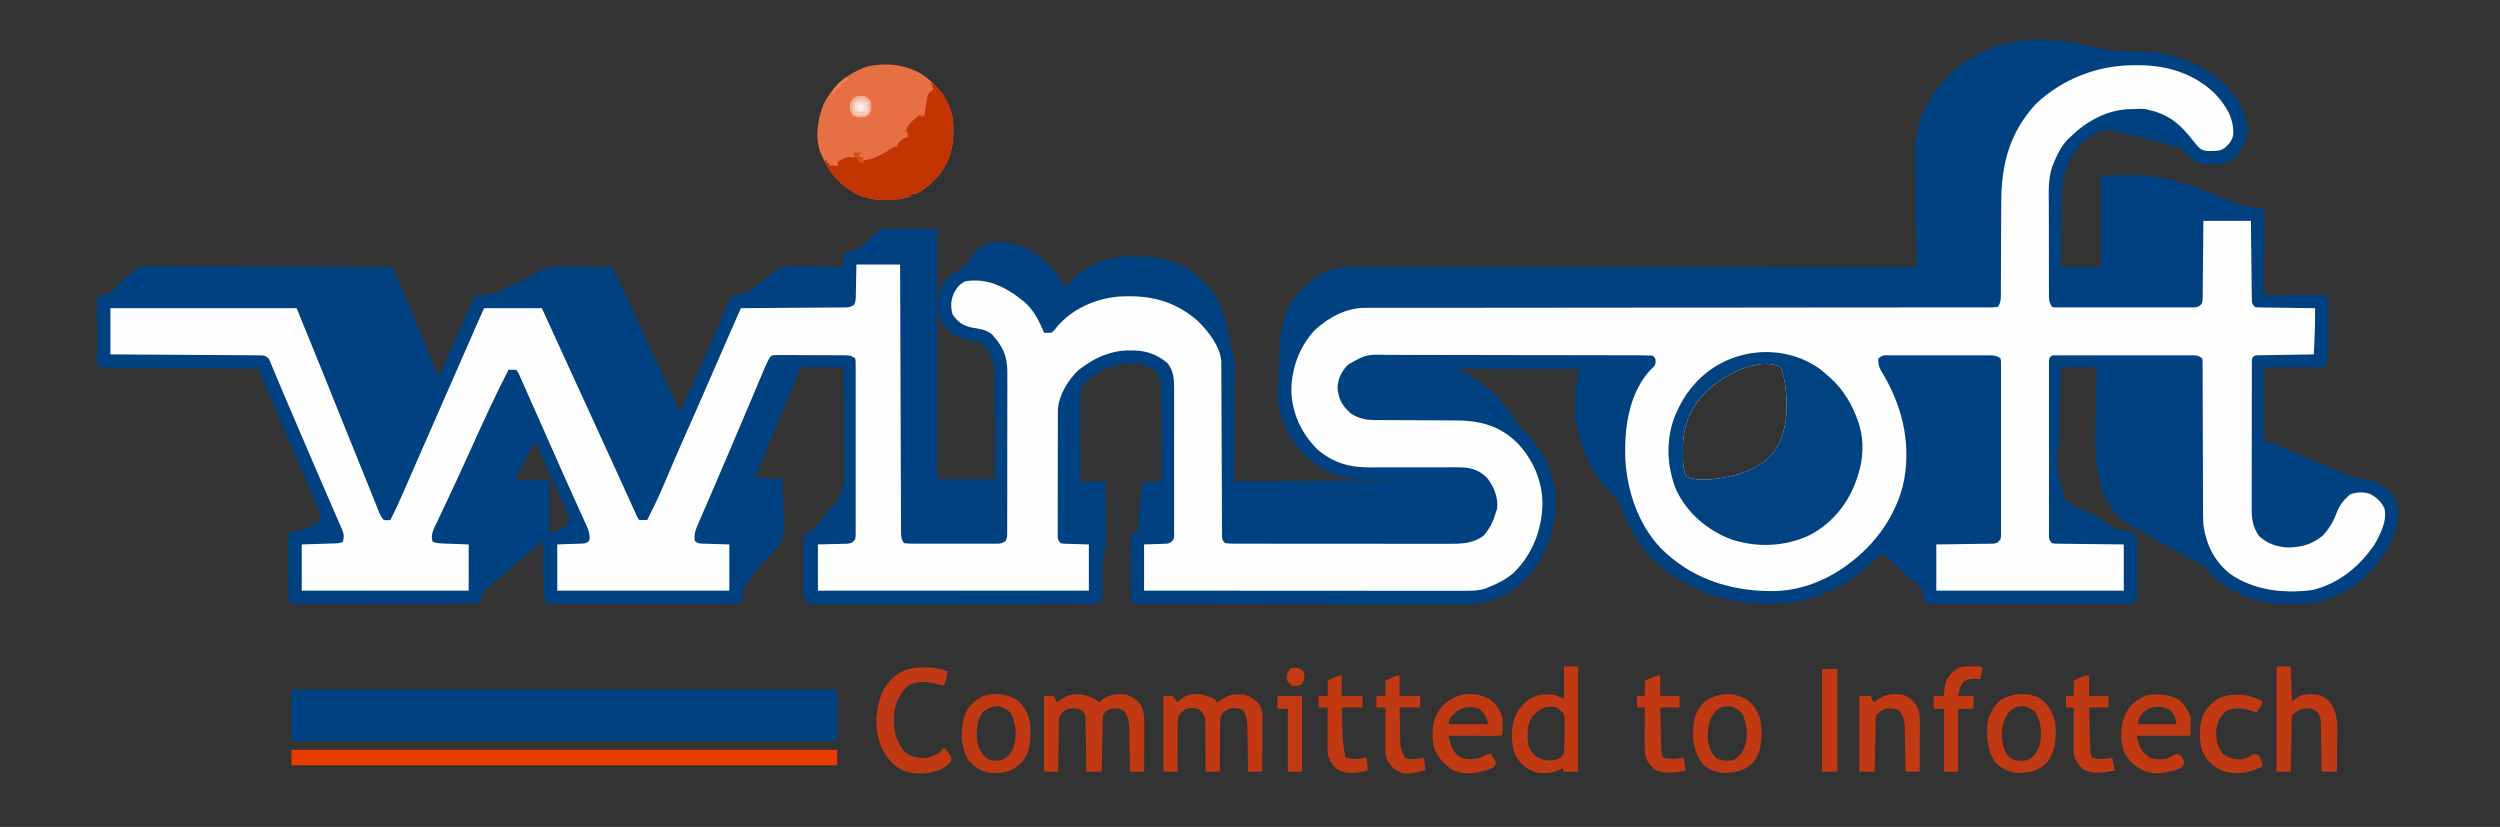 <?xml version="1.0" encoding="UTF-8"?>
<svg version="1.1" xmlns="http://www.w3.org/2000/svg" width="1947" height="644">
<rect width="100%" height="100%" fill="#333333" stroke="none"/>
<path d="M0 0 C11.327 3.119 21.607 3.829 33.315 3.531 C59.734 2.869 84.326 11.417 103.816 29.527 C112.217 38.356 120.37 51.415 120.938 63.75 C120.676 71.95 117.733 78.908 112.145 84.906 C105.629 90.725 99.055 91.695 90.602 91.582 C81.897 91.001 77.151 87.817 71.5 81.375 C71.085 80.878 70.67 80.382 70.242 79.87 C67.971 77.921 66.012 77.465 63.114 76.733 C62.012 76.45 60.911 76.167 59.776 75.875 C57.99 75.434 57.99 75.434 56.168 74.984 C54.943 74.676 53.719 74.367 52.457 74.048 C49.865 73.398 47.272 72.752 44.677 72.112 C41.362 71.295 38.051 70.457 34.742 69.614 C31.574 68.809 28.402 68.023 25.23 67.234 C24.046 66.932 22.861 66.63 21.641 66.319 C20.53 66.049 19.419 65.778 18.274 65.499 C17.302 65.257 16.329 65.015 15.327 64.766 C6.53 63.549 0.136 68.808 -6.688 73.625 C-19.37 86.026 -23.724 101.227 -23.992 118.606 C-23.999 119.952 -24.006 121.298 -24.012 122.645 C-24.029 124.061 -24.047 125.477 -24.066 126.893 C-24.113 130.574 -24.143 134.255 -24.17 137.936 C-24.205 142.377 -24.262 146.819 -24.315 151.26 C-24.393 157.965 -24.444 164.67 -24.5 171.375 C-14.27 171.375 -4.04 171.375 6.5 171.375 C6.5 147.945 6.5 124.515 6.5 100.375 C35.881 98.441 57.543 100.145 84.438 110.688 C85.063 110.933 85.688 111.178 86.332 111.43 C92.624 113.908 98.88 116.466 105.105 119.107 C114.899 123.317 114.899 123.317 125.375 124.938 C131.289 125.164 131.289 125.164 133.5 127.375 C133.741 130.121 133.741 130.121 133.727 133.661 C133.727 134.305 133.728 134.949 133.728 135.612 C133.727 137.744 133.711 139.876 133.695 142.008 C133.692 143.485 133.689 144.962 133.687 146.438 C133.679 150.328 133.659 154.218 133.637 158.107 C133.617 162.076 133.608 166.044 133.598 170.012 C133.576 177.8 133.542 185.587 133.5 193.375 C134.097 193.371 134.694 193.366 135.309 193.362 C141.505 193.317 147.701 193.287 153.898 193.265 C156.212 193.255 158.527 193.241 160.841 193.224 C164.162 193.2 167.483 193.189 170.805 193.18 C171.844 193.169 172.884 193.159 173.955 193.148 C174.916 193.148 175.877 193.148 176.867 193.148 C178.139 193.141 178.139 193.141 179.437 193.134 C181.5 193.375 181.5 193.375 183.5 195.375 C183.754 197.404 183.754 197.404 183.759 199.929 C183.768 201.346 183.768 201.346 183.778 202.792 C183.774 203.816 183.77 204.84 183.766 205.895 C183.768 206.945 183.769 207.996 183.771 209.079 C183.773 211.305 183.769 213.532 183.761 215.759 C183.75 219.163 183.761 222.567 183.773 225.971 C183.772 228.133 183.77 230.295 183.766 232.457 C183.77 233.475 183.774 234.493 183.778 235.541 C183.772 236.496 183.765 237.45 183.759 238.433 C183.756 239.686 183.756 239.686 183.754 240.965 C183.433 244.01 182.727 247.148 180.5 249.375 C179.026 249.468 177.548 249.492 176.072 249.489 C175.118 249.488 174.164 249.488 173.181 249.488 C172.171 249.483 171.161 249.478 170.121 249.473 C169.198 249.472 168.275 249.471 167.324 249.47 C163.862 249.464 160.4 249.45 156.938 249.438 C149.203 249.417 141.469 249.396 133.5 249.375 C133.5 268.185 133.5 286.995 133.5 306.375 C136.47 307.365 139.44 308.355 142.5 309.375 C144.467 310.149 146.424 310.948 148.368 311.779 C149.426 312.23 150.483 312.68 151.573 313.145 C152.686 313.623 153.799 314.101 154.945 314.594 C156.115 315.093 157.284 315.592 158.488 316.106 C161.574 317.424 164.659 318.745 167.742 320.068 C170.87 321.409 174 322.745 177.129 324.082 C181.717 326.043 186.305 328.006 190.891 329.971 C191.869 330.389 192.846 330.806 193.853 331.237 C195.468 331.931 197.081 332.632 198.688 333.344 C202.665 335.101 206.101 335.878 210.438 336.312 C220.431 337.615 227.573 341.452 234.047 349.234 C238.639 356.096 238.377 363.392 237.5 371.375 C234.618 385.156 226.755 397.034 217.5 407.375 C216.971 407.998 216.443 408.62 215.898 409.262 C203.722 422.655 183.846 432.138 165.998 433.677 C162.264 433.812 158.549 433.842 154.812 433.812 C152.833 433.802 152.833 433.802 150.813 433.792 C127.218 433.405 107.186 425.63 90.52 408.73 C88.5 406.375 88.5 406.375 88.5 404.375 C87.404 403.954 87.404 403.954 86.285 403.525 C83.73 402.47 81.362 401.3 78.938 399.977 C78.069 399.503 77.2 399.03 76.306 398.542 C75.38 398.033 74.454 397.524 73.5 397 C72.045 396.204 72.045 396.204 70.562 395.391 C63.042 391.258 55.573 387.04 48.146 382.743 C43.955 380.324 39.752 377.959 35.465 375.715 C20.879 368.046 12.973 359.91 7.312 344.047 C1.169 323.538 2.316 301.746 2.826 280.587 C2.909 277.053 2.977 273.519 3.047 269.984 C3.183 263.114 3.342 256.245 3.5 249.375 C-5.74 249.375 -14.98 249.375 -24.5 249.375 C-24.936 262.008 -25.263 274.631 -25.404 287.27 C-25.474 293.141 -25.589 299.003 -25.813 304.871 C-28.129 329.46 -28.129 329.46 -21.111 352.012 C-15.773 357.649 -8.848 360.578 -1.65 363.128 C3.364 365.113 7.532 368.165 11.875 371.312 C17.727 375.344 21.898 376.943 29.104 377.041 C32.039 377.45 32.712 378.054 34.5 380.375 C34.881 382.614 34.881 382.614 34.888 385.258 C34.898 386.249 34.907 387.24 34.917 388.261 C34.911 389.33 34.905 390.399 34.898 391.5 C34.901 392.598 34.904 393.697 34.907 394.829 C34.909 397.152 34.904 399.475 34.891 401.799 C34.875 405.361 34.891 408.922 34.91 412.484 C34.908 414.74 34.904 416.995 34.898 419.25 C34.905 420.319 34.911 421.388 34.917 422.489 C34.907 423.48 34.898 424.471 34.888 425.492 C34.885 426.801 34.885 426.801 34.881 428.136 C34.398 430.975 33.811 431.671 31.5 433.375 C28.64 433.753 28.64 433.753 25.085 433.756 C24.431 433.761 23.778 433.765 23.104 433.77 C20.909 433.782 18.715 433.773 16.52 433.763 C14.948 433.767 13.376 433.773 11.804 433.779 C7.531 433.793 3.259 433.787 -1.014 433.778 C-5.481 433.77 -9.948 433.777 -14.415 433.782 C-21.917 433.788 -29.419 433.78 -36.921 433.766 C-45.6 433.75 -54.279 433.755 -62.958 433.772 C-70.404 433.785 -77.849 433.787 -85.294 433.779 C-89.744 433.775 -94.194 433.774 -98.643 433.784 C-102.826 433.793 -107.009 433.787 -111.191 433.769 C-112.728 433.765 -114.266 433.766 -115.803 433.773 C-117.897 433.781 -119.991 433.771 -122.085 433.756 C-123.258 433.755 -124.432 433.754 -125.64 433.753 C-128.5 433.375 -128.5 433.375 -130.397 432.078 C-131.5 430.375 -131.5 430.375 -131.562 426.75 C-132.157 420.879 -136.484 418.357 -140.799 414.822 C-144.263 411.875 -147.517 408.695 -150.812 405.562 C-154.923 401.662 -158.999 397.831 -163.5 394.375 C-168.157 398.316 -168.157 398.316 -172.664 402.426 C-193.482 422.025 -220.784 433.818 -249.438 433.688 C-250.718 433.683 -251.998 433.678 -253.317 433.673 C-287.023 433.259 -317.81 422.078 -342.5 398.812 C-353.623 387.411 -361.343 372.877 -366.875 358.062 C-369.027 352.743 -371.87 349.682 -376.039 345.824 C-388.502 333.42 -396.658 316.34 -400.5 299.375 C-400.724 298.428 -400.949 297.48 -401.18 296.504 C-402.407 290.441 -402.724 284.418 -402.812 278.25 C-402.83 277.541 -402.848 276.833 -402.866 276.103 C-402.855 267.219 -401.007 259.417 -399.5 250.375 C-431.18 250.375 -462.86 250.375 -495.5 250.375 C-490.88 252.685 -486.26 254.995 -481.5 257.375 C-478.3 259.649 -475.434 261.823 -472.5 264.375 C-471.321 265.34 -471.321 265.34 -470.117 266.324 C-461.475 273.652 -454.461 282.555 -448.438 292.125 C-446.22 295.598 -443.68 298.231 -440.688 301.062 C-427.229 314.197 -418.48 333.431 -418.068 352.291 C-418.025 373.95 -423.64 394.984 -438.5 411.375 C-439.142 412.12 -439.784 412.865 -440.445 413.633 C-451.291 425.439 -467.242 432.895 -483.239 433.827 C-490.151 434.066 -497.062 434.017 -503.978 433.974 C-506.627 433.976 -509.277 433.98 -511.926 433.986 C-518.336 433.997 -524.746 433.981 -531.156 433.956 C-538.626 433.928 -546.095 433.927 -553.565 433.927 C-566.886 433.926 -580.206 433.901 -593.526 433.862 C-606.451 433.825 -619.375 433.803 -632.299 433.801 C-633.496 433.8 -633.496 433.8 -634.718 433.8 C-635.913 433.8 -635.913 433.8 -637.132 433.799 C-638.736 433.799 -640.341 433.799 -641.945 433.798 C-642.736 433.798 -643.527 433.798 -644.343 433.798 C-656.673 433.794 -669.004 433.776 -681.334 433.756 C-685.802 433.749 -690.27 433.744 -694.738 433.741 C-702.473 433.735 -710.209 433.72 -717.944 433.693 C-720.517 433.685 -723.09 433.681 -725.663 433.681 C-729.16 433.679 -732.658 433.666 -736.155 433.649 C-737.185 433.652 -738.215 433.654 -739.276 433.656 C-740.207 433.649 -741.138 433.642 -742.098 433.635 C-743.309 433.632 -743.309 433.632 -744.545 433.629 C-746.5 433.375 -746.5 433.375 -748.5 431.375 C-748.754 429.174 -748.754 429.174 -748.759 426.406 C-748.765 425.372 -748.771 424.337 -748.778 423.271 C-748.772 421.59 -748.772 421.59 -748.766 419.875 C-748.768 418.155 -748.768 418.155 -748.771 416.4 C-748.773 413.973 -748.769 411.545 -748.761 409.117 C-748.75 405.39 -748.761 401.664 -748.773 397.938 C-748.772 395.583 -748.77 393.229 -748.766 390.875 C-748.77 389.754 -748.774 388.633 -748.778 387.479 C-748.772 386.444 -748.765 385.41 -748.759 384.344 C-748.756 382.974 -748.756 382.974 -748.754 381.576 C-748.5 379.375 -748.5 379.375 -746.5 377.375 C-745.51 377.375 -744.52 377.375 -743.5 377.375 C-743.45 376.828 -743.4 376.281 -743.348 375.717 C-742.454 366.012 -741.541 356.309 -740.438 346.625 C-740.319 345.545 -740.319 345.545 -740.198 344.444 C-739.619 339.494 -739.619 339.494 -738.5 338.375 C-736.147 338.302 -733.792 338.291 -731.438 338.312 C-730.147 338.322 -728.857 338.331 -727.527 338.34 C-726.029 338.357 -726.029 338.357 -724.5 338.375 C-724.585 328.456 -724.679 318.538 -724.788 308.619 C-724.837 304.013 -724.884 299.407 -724.922 294.801 C-724.959 290.353 -725.005 285.905 -725.058 281.457 C-725.077 279.763 -725.092 278.069 -725.103 276.375 C-725.12 273.996 -725.149 271.617 -725.181 269.238 C-725.183 268.543 -725.185 267.848 -725.188 267.132 C-725.292 260.969 -725.863 256.012 -730.312 251.562 C-738.226 246.131 -747.162 245.699 -756.5 247 C-768.227 249.327 -777.819 254.386 -786.102 263.051 C-788.047 266.284 -787.9 268.769 -787.932 272.53 C-787.948 273.599 -787.948 273.599 -787.963 274.69 C-787.993 277.038 -788.003 279.386 -788.012 281.734 C-788.029 283.365 -788.047 284.996 -788.066 286.627 C-788.114 290.915 -788.143 295.202 -788.17 299.49 C-788.199 303.867 -788.246 308.244 -788.291 312.621 C-788.377 321.206 -788.443 329.79 -788.5 338.375 C-781.9 338.375 -775.3 338.375 -768.5 338.375 C-768.451 345.956 -768.414 353.536 -768.39 361.117 C-768.38 363.695 -768.366 366.273 -768.349 368.851 C-768.325 372.56 -768.314 376.268 -768.305 379.977 C-768.294 381.127 -768.284 382.277 -768.273 383.462 C-768.273 388.935 -768.567 393.208 -770.5 398.375 C-770.689 400.863 -770.785 403.36 -770.809 405.855 C-770.834 407.281 -770.859 408.706 -770.885 410.131 C-770.914 412.356 -770.938 414.581 -770.956 416.806 C-770.978 418.969 -771.017 421.131 -771.059 423.293 C-771.072 424.58 -771.086 425.866 -771.099 427.192 C-771.5 430.375 -771.5 430.375 -772.782 432.05 C-775.833 434.403 -779.717 433.792 -783.42 433.769 C-784.344 433.776 -785.267 433.782 -786.218 433.788 C-789.325 433.805 -792.432 433.8 -795.539 433.795 C-797.761 433.802 -799.983 433.811 -802.206 433.821 C-808.251 433.843 -814.296 433.846 -820.341 433.844 C-825.381 433.844 -830.422 433.852 -835.462 433.861 C-848.028 433.881 -860.594 433.882 -873.16 433.875 C-884.08 433.869 -894.999 433.89 -905.919 433.923 C-917.125 433.957 -928.332 433.972 -939.538 433.967 C-945.832 433.965 -952.126 433.971 -958.42 433.995 C-964.337 434.018 -970.252 434.016 -976.169 433.995 C-978.345 433.992 -980.52 433.997 -982.696 434.011 C-985.658 434.029 -988.618 434.017 -991.58 433.996 C-992.448 434.009 -993.317 434.021 -994.212 434.034 C-996.61 433.999 -996.61 433.999 -1000.5 433.375 C-1003.178 430.222 -1003.876 427.748 -1003.888 423.664 C-1003.898 422.76 -1003.907 421.855 -1003.917 420.923 C-1003.911 419.959 -1003.905 418.994 -1003.898 418 C-1003.901 416.998 -1003.904 415.996 -1003.907 414.963 C-1003.909 412.849 -1003.904 410.734 -1003.891 408.619 C-1003.875 405.386 -1003.891 402.155 -1003.91 398.922 C-1003.908 396.865 -1003.904 394.807 -1003.898 392.75 C-1003.905 391.785 -1003.911 390.821 -1003.917 389.827 C-1003.828 381.29 -1003.828 381.29 -1000.5 377.375 C-999.73 377.082 -998.961 376.79 -998.168 376.488 C-994.216 374.839 -992.356 371.917 -989.812 368.562 C-989.347 367.965 -988.881 367.368 -988.4 366.752 C-987.396 365.46 -986.41 364.152 -985.442 362.832 C-983.5 360.375 -983.5 360.375 -981.02 357.892 C-971.649 347.751 -972.108 337.956 -972.305 324.668 C-972.301 322.489 -972.293 320.311 -972.28 318.132 C-972.26 312.438 -972.298 306.747 -972.35 301.053 C-972.392 295.228 -972.377 289.402 -972.367 283.576 C-972.356 272.175 -972.413 260.776 -972.5 249.375 C-983.72 249.375 -994.94 249.375 -1006.5 249.375 C-1007.49 252.345 -1008.48 255.315 -1009.5 258.375 C-1010.068 259.86 -1010.652 261.34 -1011.271 262.804 C-1011.586 263.556 -1011.902 264.308 -1012.227 265.082 C-1012.56 265.868 -1012.894 266.655 -1013.238 267.465 C-1013.596 268.316 -1013.954 269.166 -1014.323 270.043 C-1015.088 271.861 -1015.854 273.678 -1016.622 275.495 C-1018.644 280.28 -1020.655 285.07 -1022.668 289.859 C-1023.074 290.824 -1023.479 291.789 -1023.897 292.783 C-1027.851 302.191 -1031.747 311.623 -1035.625 321.062 C-1035.928 321.8 -1036.231 322.538 -1036.544 323.298 C-1038.198 327.323 -1039.849 331.349 -1041.5 335.375 C-1034.57 335.705 -1027.64 336.035 -1020.5 336.375 C-1017.673 382.131 -1017.673 382.131 -1027.688 393.562 C-1029.835 395.852 -1032.029 398.044 -1034.318 400.191 C-1038.06 403.937 -1040.941 408.278 -1043.938 412.625 C-1044.995 414.112 -1046.056 415.596 -1047.121 417.078 C-1047.559 417.693 -1047.996 418.309 -1048.447 418.942 C-1049.5 420.375 -1049.5 420.375 -1050.5 421.375 C-1050.743 423.63 -1050.883 425.884 -1051.023 428.148 C-1051.616 430.917 -1052.244 431.68 -1054.5 433.375 C-1057.172 433.753 -1057.172 433.753 -1060.459 433.756 C-1061.704 433.764 -1062.949 433.773 -1064.232 433.782 C-1065.614 433.776 -1066.997 433.77 -1068.379 433.763 C-1069.833 433.767 -1071.286 433.773 -1072.74 433.779 C-1076.69 433.793 -1080.641 433.787 -1084.591 433.778 C-1088.721 433.77 -1092.852 433.777 -1096.983 433.782 C-1103.92 433.788 -1110.857 433.78 -1117.794 433.766 C-1125.819 433.75 -1133.843 433.755 -1141.868 433.772 C-1148.753 433.785 -1155.638 433.787 -1162.523 433.779 C-1166.637 433.775 -1170.751 433.774 -1174.866 433.784 C-1178.733 433.793 -1182.601 433.787 -1186.468 433.769 C-1187.889 433.765 -1189.31 433.766 -1190.731 433.773 C-1192.668 433.781 -1194.604 433.769 -1196.541 433.756 C-1197.626 433.755 -1198.71 433.754 -1199.828 433.753 C-1202.5 433.375 -1202.5 433.375 -1204.348 431.983 C-1205.881 429.843 -1205.896 428.433 -1205.932 425.812 C-1205.952 424.891 -1205.972 423.97 -1205.992 423.022 C-1206.002 421.536 -1206.002 421.536 -1206.012 420.02 C-1206.039 418.494 -1206.039 418.494 -1206.066 416.938 C-1206.12 413.688 -1206.154 410.438 -1206.188 407.188 C-1206.221 404.985 -1206.255 402.783 -1206.291 400.58 C-1206.376 395.179 -1206.444 389.777 -1206.5 384.375 C-1207.162 384.975 -1207.823 385.576 -1208.505 386.194 C-1209.386 386.991 -1210.268 387.788 -1211.176 388.609 C-1212.044 389.395 -1212.912 390.181 -1213.806 390.991 C-1216.383 393.272 -1219.011 395.462 -1221.688 397.625 C-1226.9 401.841 -1231.963 406.211 -1236.996 410.639 C-1240.633 413.823 -1244.345 416.769 -1248.25 419.625 C-1252.917 423.255 -1254.23 426.741 -1255.5 432.375 C-1257.261 434.136 -1259.761 433.505 -1262.15 433.509 C-1263.376 433.513 -1264.603 433.517 -1265.868 433.522 C-1267.24 433.521 -1268.612 433.521 -1269.984 433.52 C-1271.419 433.523 -1272.855 433.527 -1274.29 433.53 C-1278.199 433.539 -1282.108 433.542 -1286.017 433.542 C-1289.275 433.543 -1292.533 433.547 -1295.792 433.55 C-1303.476 433.559 -1311.16 433.561 -1318.844 433.56 C-1326.782 433.56 -1334.72 433.57 -1342.658 433.586 C-1349.464 433.599 -1356.269 433.604 -1363.074 433.604 C-1367.143 433.604 -1371.212 433.606 -1375.281 433.617 C-1379.106 433.627 -1382.932 433.627 -1386.757 433.62 C-1388.164 433.618 -1389.571 433.621 -1390.978 433.627 C-1392.893 433.635 -1394.808 433.629 -1396.723 433.622 C-1398.334 433.623 -1398.334 433.623 -1399.977 433.624 C-1402.5 433.375 -1402.5 433.375 -1404.5 431.375 C-1404.754 429.174 -1404.754 429.174 -1404.759 426.406 C-1404.765 425.372 -1404.771 424.337 -1404.778 423.271 C-1404.772 421.59 -1404.772 421.59 -1404.766 419.875 C-1404.768 418.728 -1404.769 417.582 -1404.771 416.4 C-1404.773 413.973 -1404.769 411.545 -1404.761 409.117 C-1404.75 405.39 -1404.761 401.664 -1404.773 397.938 C-1404.772 395.583 -1404.77 393.229 -1404.766 390.875 C-1404.77 389.754 -1404.774 388.633 -1404.778 387.479 C-1404.768 385.927 -1404.768 385.927 -1404.759 384.344 C-1404.757 383.43 -1404.756 382.517 -1404.754 381.576 C-1404.5 379.375 -1404.5 379.375 -1402.5 377.375 C-1400.644 377.313 -1400.644 377.313 -1398.75 377.25 C-1391.512 376.67 -1385.511 372.129 -1379.5 368.375 C-1380.073 362.24 -1382.601 357.018 -1385.039 351.438 C-1385.509 350.348 -1385.978 349.259 -1386.462 348.137 C-1387.743 345.165 -1389.031 342.196 -1390.321 339.228 C-1391.669 336.122 -1393.009 333.013 -1394.35 329.904 C-1394.899 328.63 -1395.448 327.357 -1395.997 326.083 C-1396.272 325.447 -1396.547 324.81 -1396.83 324.154 C-1397.674 322.197 -1398.52 320.24 -1399.365 318.283 C-1403.329 309.109 -1407.263 299.922 -1411.176 290.727 C-1411.442 290.1 -1411.709 289.474 -1411.983 288.829 C-1413.802 284.553 -1415.62 280.276 -1417.438 276 C-1418.914 272.527 -1420.391 269.053 -1421.868 265.58 C-1422.744 263.522 -1423.619 261.463 -1424.493 259.404 C-1424.877 258.502 -1425.261 257.6 -1425.656 256.67 C-1425.99 255.884 -1426.324 255.098 -1426.668 254.289 C-1427.242 252.968 -1427.856 251.663 -1428.5 250.375 C-1429.132 250.372 -1429.764 250.368 -1430.415 250.365 C-1445.78 250.284 -1461.144 250.192 -1476.508 250.087 C-1483.938 250.037 -1491.368 249.991 -1498.798 249.953 C-1505.272 249.92 -1511.746 249.88 -1518.221 249.832 C-1521.65 249.807 -1525.08 249.785 -1528.509 249.772 C-1532.334 249.756 -1536.158 249.726 -1539.982 249.694 C-1541.125 249.692 -1542.268 249.69 -1543.445 249.687 C-1544.483 249.676 -1545.521 249.665 -1546.59 249.653 C-1547.495 249.648 -1548.4 249.642 -1549.333 249.637 C-1551.5 249.375 -1551.5 249.375 -1553.5 247.375 C-1553.754 245.174 -1553.754 245.174 -1553.759 242.406 C-1553.765 241.372 -1553.771 240.337 -1553.778 239.271 C-1553.774 238.151 -1553.77 237.03 -1553.766 235.875 C-1553.768 234.728 -1553.769 233.582 -1553.771 232.4 C-1553.773 229.973 -1553.769 227.545 -1553.761 225.117 C-1553.75 221.39 -1553.761 217.664 -1553.773 213.938 C-1553.772 211.583 -1553.77 209.229 -1553.766 206.875 C-1553.77 205.754 -1553.774 204.633 -1553.778 203.479 C-1553.772 202.444 -1553.765 201.41 -1553.759 200.344 C-1553.757 199.43 -1553.756 198.517 -1553.754 197.576 C-1553.5 195.375 -1553.5 195.375 -1551.5 193.375 C-1550.469 193.334 -1549.438 193.292 -1548.375 193.25 C-1543.51 192.151 -1541.847 190.139 -1538.539 186.562 C-1535.429 183.226 -1531.966 180.332 -1528.5 177.375 C-1528.022 176.891 -1527.545 176.407 -1527.052 175.909 C-1523.282 172.277 -1520.673 170.69 -1515.414 170.601 C-1514.664 170.618 -1513.914 170.635 -1513.141 170.653 C-1512.327 170.648 -1511.512 170.643 -1510.673 170.638 C-1507.958 170.628 -1505.245 170.661 -1502.53 170.694 C-1500.578 170.696 -1498.626 170.695 -1496.674 170.691 C-1491.385 170.689 -1486.097 170.725 -1480.808 170.767 C-1475.278 170.804 -1469.747 170.808 -1464.216 170.815 C-1453.747 170.833 -1443.279 170.883 -1432.81 170.943 C-1420.89 171.01 -1408.97 171.043 -1397.05 171.073 C-1372.533 171.136 -1348.016 171.241 -1323.5 171.375 C-1321.031 177.267 -1318.562 183.16 -1316.095 189.053 C-1315.257 191.052 -1314.42 193.052 -1313.582 195.051 C-1307.477 209.62 -1301.429 224.208 -1295.498 238.848 C-1294.522 241.254 -1293.543 243.658 -1292.562 246.062 C-1292.138 247.117 -1292.138 247.117 -1291.704 248.192 C-1290.495 251.152 -1289.282 253.702 -1287.5 256.375 C-1285.622 252.21 -1283.748 248.043 -1281.875 243.875 C-1281.589 243.239 -1281.303 242.604 -1281.009 241.949 C-1277.489 234.117 -1274.006 226.271 -1270.59 218.395 C-1270.272 217.663 -1269.955 216.932 -1269.628 216.179 C-1268.077 212.609 -1266.533 209.037 -1264.996 205.461 C-1264.431 204.157 -1263.866 202.854 -1263.301 201.551 C-1262.807 200.405 -1262.314 199.26 -1261.806 198.079 C-1260.5 195.375 -1260.5 195.375 -1258.5 193.375 C-1256.641 193.268 -1254.777 193.234 -1252.914 193.234 C-1243.848 192.661 -1236.797 188.728 -1228.875 184.625 C-1226.724 183.538 -1224.569 182.457 -1222.415 181.376 C-1221.089 180.707 -1219.765 180.034 -1218.444 179.355 C-1217.177 178.706 -1215.905 178.066 -1214.629 177.434 C-1213.067 176.657 -1211.519 175.853 -1209.978 175.033 C-1203.028 171.534 -1197.432 170.69 -1189.707 170.887 C-1188.099 170.897 -1188.099 170.897 -1186.458 170.908 C-1183.076 170.936 -1179.695 170.999 -1176.312 171.062 C-1174.002 171.088 -1171.691 171.11 -1169.381 171.131 C-1163.753 171.186 -1158.127 171.269 -1152.5 171.375 C-1144.205 188.817 -1135.945 206.27 -1128 223.875 C-1122.549 235.949 -1116.974 247.961 -1111.312 259.938 C-1110.948 260.709 -1110.584 261.481 -1110.208 262.276 C-1109.167 264.478 -1108.125 266.678 -1107.082 268.879 C-1106.778 269.52 -1106.475 270.162 -1106.162 270.822 C-1104.001 275.37 -1101.763 279.876 -1099.5 284.375 C-1090.397 263.803 -1081.354 243.206 -1072.379 222.579 C-1071.717 221.059 -1071.055 219.539 -1070.392 218.02 C-1068.755 214.266 -1067.127 210.508 -1065.516 206.743 C-1065.197 206.004 -1064.879 205.265 -1064.551 204.503 C-1063.949 203.105 -1063.351 201.706 -1062.757 200.304 C-1061.57 197.555 -1060.638 195.513 -1058.5 193.375 C-1056.668 193.194 -1056.668 193.194 -1054.465 193.164 C-1048.406 192.604 -1044.701 189.456 -1040.062 185.75 C-1037.727 183.944 -1035.389 182.142 -1033.046 180.347 C-1031.426 179.092 -1029.823 177.814 -1028.246 176.505 C-1021.786 171.459 -1017.112 170.399 -1009.023 170.691 C-1007.972 170.701 -1006.921 170.711 -1005.838 170.721 C-1002.515 170.76 -999.196 170.848 -995.875 170.938 C-993.608 170.973 -991.341 171.005 -989.074 171.033 C-983.548 171.11 -978.024 171.227 -972.5 171.375 C-972.523 170.676 -972.546 169.978 -972.57 169.258 C-972.597 167.893 -972.597 167.893 -972.625 166.5 C-972.66 165.143 -972.66 165.143 -972.695 163.758 C-972.5 161.375 -972.5 161.375 -970.5 159.375 C-969.025 159.193 -967.544 159.054 -966.062 158.938 C-959.649 157.805 -956.336 153.802 -952.141 149.199 C-949.5 146.375 -949.5 146.375 -943.5 141.375 C-928.98 141.375 -914.46 141.375 -899.5 141.375 C-899.5 205.725 -899.5 270.075 -899.5 336.375 C-884.65 336.375 -869.8 336.375 -854.5 336.375 C-854.562 320.623 -854.562 320.623 -854.66 304.871 C-854.708 298.441 -854.752 292.012 -854.771 285.582 C-854.786 280.394 -854.821 275.207 -854.868 270.02 C-854.883 268.047 -854.891 266.073 -854.892 264.1 C-854.611 247.389 -854.611 247.389 -862.25 233 C-866.432 229.759 -871.461 229.021 -876.51 227.902 C-885.799 225.762 -891.308 221.595 -896.406 213.523 C-899.796 206.865 -899.44 198.409 -897.781 191.289 C-895.051 183.251 -891.73 178.396 -884.062 174.5 C-878.56 171.682 -875.745 168.543 -872.5 163.375 C-869.064 158.399 -865.104 154.721 -859.5 152.375 C-845.014 150.203 -831.171 154.881 -819.5 163.375 C-812.23 169.438 -806.492 176.136 -801.805 184.391 C-801.374 185.045 -800.944 185.7 -800.5 186.375 C-799.84 186.375 -799.18 186.375 -798.5 186.375 C-797.3 184.922 -796.102 183.466 -794.923 181.997 C-785.296 171.025 -768.241 164.176 -754.031 163.207 C-732.99 162.293 -711.737 164.57 -695.5 179.375 C-694.741 180.043 -693.981 180.71 -693.199 181.398 C-679.995 193.692 -675.058 210.12 -672.273 227.426 C-671.764 230.401 -670.935 233.135 -669.973 235.994 C-668.387 241.232 -668.092 245.972 -668.159 251.415 C-668.159 252.377 -668.159 253.34 -668.158 254.332 C-668.161 257.412 -668.183 260.491 -668.207 263.57 C-668.211 265.486 -668.215 267.402 -668.216 269.318 C-668.232 276.379 -668.274 283.439 -668.312 290.5 C-668.374 306.299 -668.436 322.098 -668.5 338.375 C-587.32 337.88 -587.32 337.88 -504.5 337.375 C-515.06 337.375 -525.62 337.375 -536.5 337.375 C-543.497 337.331 -550.486 337.288 -557.481 337.167 C-559.363 337.139 -561.245 337.118 -563.126 337.104 C-584.019 336.945 -598.327 332.291 -613.5 317.375 C-614.128 316.76 -614.756 316.145 -615.402 315.512 C-628.109 302.056 -634.855 283.074 -634.668 264.703 C-634.532 262.823 -634.287 260.95 -634.008 259.086 C-633.487 255.083 -633.392 251.121 -633.324 247.086 C-633.312 246.416 -633.3 245.746 -633.288 245.056 C-633.239 242.258 -633.192 239.461 -633.174 236.664 C-633.033 218.294 -628.287 202.082 -615.5 188.375 C-605.915 179.124 -593.692 171.202 -580.087 171.252 C-579.323 171.251 -578.558 171.25 -577.769 171.248 C-575.185 171.246 -572.602 171.25 -570.018 171.255 C-568.155 171.254 -566.292 171.253 -564.429 171.252 C-559.294 171.25 -554.158 171.254 -549.023 171.259 C-543.491 171.263 -537.96 171.262 -532.428 171.261 C-522.838 171.261 -513.249 171.264 -503.659 171.269 C-489.795 171.277 -475.93 171.28 -462.065 171.281 C-439.572 171.283 -417.079 171.29 -394.586 171.3 C-372.732 171.309 -350.877 171.316 -329.023 171.32 C-328.35 171.32 -327.676 171.32 -326.983 171.32 C-320.22 171.322 -313.457 171.323 -306.694 171.324 C-249.963 171.335 -193.231 171.352 -136.5 171.375 C-136.529 170.578 -136.559 169.78 -136.589 168.959 C-136.723 165.3 -136.855 161.64 -136.988 157.981 C-137.034 156.727 -137.08 155.473 -137.128 154.181 C-137.478 144.47 -137.707 134.767 -137.773 125.051 C-137.781 123.897 -137.781 123.897 -137.79 122.719 C-137.816 118.673 -137.835 114.627 -137.85 110.58 C-137.864 107.298 -137.892 104.017 -137.932 100.736 C-137.982 96.677 -138.006 92.618 -138.013 88.559 C-138.02 87.046 -138.035 85.534 -138.059 84.021 C-138.397 61.889 -130.347 42.718 -115.5 26.375 C-114.961 25.755 -114.422 25.135 -113.867 24.496 C-84.513 -7.292 -39.387 -10.94 0 0 Z M-300.5 268.375 C-301.208 269.062 -301.915 269.749 -302.645 270.457 C-313.431 281.574 -318.871 296.545 -318.861 311.887 C-318.845 312.955 -318.829 314.024 -318.812 315.125 C-318.816 316.209 -318.819 317.293 -318.822 318.41 C-318.784 324.07 -318.593 329.081 -316.5 334.375 C-306.11 339.57 -285.256 335.634 -274.5 332.375 C-262.095 328.176 -251.259 322.038 -244.805 310.289 C-239.89 300.103 -238.109 291.199 -238.125 279.938 C-238.125 278.897 -238.125 277.856 -238.125 276.783 C-238.262 267.382 -239.504 258.309 -242.5 249.375 C-260.298 240.476 -288.844 256.393 -300.5 268.375 Z M-1213.5 308.375 C-1215.499 312.181 -1217.493 315.99 -1219.481 319.801 C-1220.159 321.097 -1220.838 322.393 -1221.519 323.688 C-1222.495 325.548 -1223.467 327.41 -1224.438 329.273 C-1225.024 330.394 -1225.611 331.515 -1226.215 332.669 C-1227.643 335.177 -1227.643 335.177 -1227.5 337.375 C-1218.92 337.375 -1210.34 337.375 -1201.5 337.375 C-1201.5 350.575 -1201.5 363.775 -1201.5 377.375 C-1195.072 377.418 -1195.072 377.418 -1190.562 373.75 C-1189.77 373.077 -1188.977 372.404 -1188.16 371.711 C-1186.22 369.499 -1186.22 369.499 -1186.657 366.782 C-1187.733 362.433 -1189.449 358.588 -1191.324 354.531 C-1191.708 353.685 -1192.092 352.839 -1192.488 351.967 C-1193.714 349.267 -1194.95 346.571 -1196.188 343.875 C-1197.401 341.214 -1198.613 338.553 -1199.824 335.891 C-1200.611 334.161 -1201.4 332.431 -1202.191 330.703 C-1205.037 324.46 -1207.729 318.167 -1210.32 311.814 C-1211.258 309.242 -1211.258 309.242 -1213.5 308.375 Z " fill="#004181" transform="translate(1629.5,36.625)"/>
<path d="M0 0 C1.203 -0.012 2.407 -0.024 3.646 -0.037 C25.814 -0.073 47.359 6.439 63.438 22.281 C71.868 31.35 77.861 40.72 77.629 53.309 C77.073 58.363 74.647 60.886 71.137 64.309 C67.513 66.719 65.137 66.754 60.812 66.75 C59.523 66.772 58.234 66.794 56.906 66.816 C52.419 66.031 51.172 64.663 48.312 61.188 C47.583 60.314 46.853 59.44 46.102 58.539 C45.387 57.639 44.673 56.74 43.938 55.812 C34.015 43.63 25.016 37.42 9.312 34.188 C5.591 33.838 2.035 33.92 -1.688 34.188 C-2.436 34.197 -3.185 34.206 -3.957 34.215 C-21.609 34.967 -37.405 44.14 -49.688 56.188 C-50.253 56.729 -50.819 57.27 -51.402 57.828 C-56.538 63.223 -59.952 70.315 -62.688 77.188 C-62.952 77.85 -63.216 78.512 -63.489 79.194 C-66.824 89.282 -66.101 99.883 -66.051 110.375 C-66.05 112.527 -66.051 114.679 -66.052 116.831 C-66.052 121.319 -66.042 125.807 -66.024 130.295 C-66.001 136.053 -66 141.811 -66.007 147.569 C-66.011 152.003 -66.004 156.436 -65.994 160.87 C-65.99 162.994 -65.989 165.118 -65.991 167.243 C-65.991 170.201 -65.978 173.159 -65.962 176.117 C-65.965 176.996 -65.967 177.875 -65.97 178.781 C-65.936 183.781 -65.936 183.781 -63.688 188.188 C-61.597 188.642 -61.597 188.642 -59.139 188.568 C-57.703 188.581 -57.703 188.581 -56.237 188.594 C-55.183 188.588 -54.129 188.582 -53.043 188.576 C-51.936 188.581 -50.828 188.586 -49.688 188.592 C-46.012 188.605 -42.336 188.596 -38.66 188.586 C-36.114 188.588 -33.568 188.591 -31.023 188.595 C-25.68 188.599 -20.338 188.593 -14.995 188.579 C-8.817 188.562 -2.64 188.568 3.539 188.584 C9.478 188.599 15.417 188.598 21.357 188.589 C23.886 188.587 26.415 188.589 28.944 188.596 C32.476 188.604 36.007 188.592 39.539 188.576 C41.117 188.585 41.117 188.585 42.727 188.594 C43.687 188.586 44.648 188.577 45.637 188.568 C46.473 188.567 47.308 188.566 48.169 188.565 C50.826 188.097 51.712 187.33 53.312 185.188 C53.787 182.302 53.787 182.302 53.745 178.972 C53.765 177.691 53.784 176.41 53.805 175.09 C53.812 173.691 53.818 172.293 53.824 170.895 C53.841 169.464 53.859 168.033 53.879 166.603 C53.926 162.84 53.956 159.077 53.982 155.314 C54.017 150.797 54.074 146.281 54.127 141.765 C54.206 134.906 54.257 128.047 54.312 121.188 C66.522 121.188 78.733 121.188 91.312 121.188 C91.361 125.773 91.41 130.358 91.461 135.082 C91.496 137.985 91.532 140.888 91.57 143.791 C91.631 148.4 91.689 153.008 91.734 157.617 C91.771 161.333 91.818 165.048 91.871 168.763 C91.889 170.181 91.904 171.6 91.916 173.018 C91.933 175.003 91.963 176.987 91.994 178.972 C92.007 180.102 92.02 181.233 92.034 182.397 C92.113 185.397 92.113 185.397 94.312 188.188 C96.405 188.663 96.405 188.663 98.854 188.62 C100.265 188.65 100.265 188.65 101.705 188.68 C102.723 188.686 103.74 188.693 104.789 188.699 C105.829 188.717 106.87 188.735 107.942 188.754 C111.274 188.808 114.605 188.842 117.938 188.875 C120.193 188.908 122.448 188.943 124.703 188.979 C130.239 189.064 135.776 189.132 141.312 189.188 C141.374 197.642 141.22 206.056 140.812 214.5 C140.723 216.406 140.634 218.313 140.545 220.219 C140.467 221.875 140.39 223.531 140.312 225.188 C139.741 225.196 139.169 225.204 138.58 225.212 C132.643 225.298 126.706 225.397 120.769 225.505 C118.552 225.543 116.334 225.578 114.117 225.609 C110.934 225.655 107.752 225.713 104.57 225.773 C103.574 225.785 102.579 225.797 101.553 225.808 C100.171 225.838 100.171 225.838 98.762 225.869 C97.949 225.882 97.137 225.895 96.299 225.909 C94.082 226.016 94.082 226.016 92.312 228.188 C92.005 230.488 92.005 230.488 92.052 233.196 C92.041 234.785 92.041 234.785 92.03 236.407 C92.034 238.159 92.034 238.159 92.038 239.946 C92.03 241.785 92.03 241.785 92.022 243.661 C92.011 247.032 92.008 250.402 92.011 253.772 C92.012 256.587 92.007 259.402 92.002 262.217 C91.991 268.865 91.991 275.512 91.997 282.159 C92.003 289.006 91.991 295.853 91.969 302.7 C91.952 308.583 91.946 314.466 91.949 320.349 C91.951 323.86 91.948 327.372 91.934 330.883 C91.919 334.806 91.929 338.729 91.94 342.653 C91.933 343.808 91.925 344.964 91.917 346.155 C91.969 354.107 92.98 359.722 97.5 366.438 C103.785 372.583 112.212 375.462 120.938 375.562 C130.952 375.383 139.569 372.836 147.281 366.297 C152.386 360.996 155.827 354.799 158.375 347.938 C160.548 342.096 163.888 338.335 168.5 334.25 C173.73 332.274 179.361 332.068 184.629 334.066 C189.291 336.747 193.116 340.219 195.312 345.188 C197.646 354.77 191.983 365.815 187.188 373.812 C175.814 390.528 158.881 404.34 138.762 408.746 C116.622 411.579 93.529 409.007 74.938 396 C62.894 386.41 56.52 373.237 54.312 358.188 C54.038 353.84 54.032 349.505 54.041 345.15 C54.033 343.207 54.025 341.264 54.017 339.32 C54.01 337.252 54.008 335.184 54.008 333.116 C54.006 328.796 53.987 324.477 53.967 320.157 C53.918 309.44 53.887 298.722 53.865 288.005 C53.849 279.651 53.826 271.297 53.782 262.943 C53.761 258.647 53.753 254.351 53.755 250.054 C53.753 246.766 53.731 243.478 53.713 240.189 C53.718 238.997 53.722 237.804 53.727 236.575 C53.717 235.493 53.708 234.411 53.698 233.296 C53.695 231.88 53.695 231.88 53.692 230.436 C53.567 229.694 53.441 228.952 53.312 228.188 C50.113 226.054 49.309 225.937 45.637 225.934 C44.677 225.928 43.716 225.922 42.727 225.916 C41.675 225.92 40.623 225.925 39.539 225.929 C38.43 225.925 37.321 225.922 36.178 225.918 C32.503 225.909 28.828 225.915 25.152 225.922 C22.606 225.921 20.059 225.919 17.512 225.916 C12.171 225.913 6.831 225.917 1.49 225.927 C-4.689 225.938 -10.867 225.934 -17.046 225.923 C-22.986 225.913 -28.926 225.914 -34.866 225.92 C-37.396 225.921 -39.926 225.92 -42.455 225.915 C-45.985 225.91 -49.514 225.918 -53.043 225.929 C-54.624 225.923 -54.624 225.923 -56.237 225.916 C-57.674 225.925 -57.674 225.925 -59.139 225.934 C-60.392 225.935 -60.392 225.935 -61.669 225.936 C-63.916 226.006 -63.916 226.006 -65.688 228.188 C-65.992 230.738 -65.992 230.738 -65.941 233.761 C-65.947 234.946 -65.953 236.13 -65.959 237.351 C-65.955 238.658 -65.95 239.964 -65.946 241.31 C-65.949 242.695 -65.953 244.079 -65.957 245.464 C-65.966 249.231 -65.962 252.997 -65.956 256.763 C-65.951 260.701 -65.956 264.638 -65.959 268.575 C-65.963 275.188 -65.958 281.802 -65.948 288.415 C-65.937 296.066 -65.941 303.716 -65.952 311.366 C-65.961 317.928 -65.962 324.491 -65.957 331.053 C-65.954 334.975 -65.953 338.897 -65.96 342.819 C-65.966 346.507 -65.962 350.194 -65.95 353.882 C-65.946 355.884 -65.952 357.886 -65.959 359.888 C-65.953 361.076 -65.947 362.264 -65.941 363.487 C-65.941 364.522 -65.94 365.556 -65.939 366.622 C-65.867 369.428 -65.867 369.428 -63.688 372.188 C-61.228 372.665 -61.228 372.665 -58.32 372.62 C-56.638 372.65 -56.638 372.65 -54.923 372.68 C-53.101 372.689 -53.101 372.689 -51.242 372.699 C-50.002 372.717 -48.762 372.735 -47.484 372.754 C-44.186 372.799 -40.889 372.831 -37.591 372.857 C-34.226 372.887 -30.861 372.933 -27.496 372.979 C-20.893 373.066 -14.291 373.126 -7.688 373.188 C-7.688 385.067 -7.688 396.947 -7.688 409.188 C-55.867 409.188 -104.047 409.188 -153.688 409.188 C-153.688 397.308 -153.688 385.428 -153.688 373.188 C-150.329 373.15 -146.971 373.113 -143.512 373.074 C-140.265 373.028 -137.018 372.977 -133.772 372.925 C-131.513 372.892 -129.254 372.864 -126.994 372.841 C-123.75 372.808 -120.506 372.755 -117.262 372.699 C-115.743 372.69 -115.743 372.69 -114.193 372.68 C-113.253 372.66 -112.312 372.64 -111.343 372.62 C-110.514 372.609 -109.686 372.598 -108.833 372.586 C-106.095 372.077 -105.364 371.397 -103.688 369.188 C-103.234 366.537 -103.234 366.537 -103.307 363.487 C-103.298 362.3 -103.29 361.112 -103.281 359.888 C-103.287 358.584 -103.293 357.279 -103.299 355.935 C-103.295 354.549 -103.29 353.163 -103.283 351.776 C-103.27 348.01 -103.275 344.244 -103.285 340.477 C-103.292 336.54 -103.285 332.602 -103.28 328.665 C-103.275 322.053 -103.282 315.441 -103.296 308.829 C-103.313 301.178 -103.307 293.528 -103.291 285.877 C-103.277 279.313 -103.275 272.75 -103.283 266.187 C-103.288 262.265 -103.289 258.342 -103.279 254.42 C-103.27 250.734 -103.276 247.048 -103.293 243.361 C-103.299 241.358 -103.29 239.355 -103.281 237.351 C-103.289 236.166 -103.298 234.981 -103.307 233.761 C-103.308 232.21 -103.308 232.21 -103.31 230.627 C-103.435 229.822 -103.559 229.017 -103.688 228.188 C-107.56 225.606 -110.768 225.907 -115.258 225.929 C-116.571 225.923 -116.571 225.923 -117.91 225.918 C-120.806 225.909 -123.702 225.915 -126.598 225.922 C-128.606 225.921 -130.615 225.919 -132.624 225.916 C-136.835 225.913 -141.045 225.917 -145.256 225.927 C-150.662 225.938 -156.069 225.932 -161.475 225.92 C-165.623 225.912 -169.77 225.915 -173.918 225.92 C-175.912 225.921 -177.906 225.92 -179.9 225.915 C-182.682 225.91 -185.464 225.918 -188.246 225.929 C-189.491 225.923 -189.491 225.923 -190.76 225.916 C-195.195 225.766 -195.195 225.766 -198.688 228.188 C-199.441 233.571 -197.448 236.902 -194.688 241.312 C-179.301 267.4 -172.839 297.568 -179.714 327.479 C-187.443 357.002 -207.677 380.916 -233.688 396.188 C-248.486 404.595 -264.453 409.593 -281.5 409.5 C-282.595 409.494 -283.69 409.489 -284.819 409.483 C-316.444 409.019 -345.851 398.686 -368.388 375.975 C-387.23 356.088 -396.146 326.935 -396 300 C-395.995 298.913 -395.99 297.826 -395.985 296.706 C-395.686 275.945 -390.819 252.787 -376.25 237.188 C-375.571 236.528 -374.891 235.868 -374.191 235.188 C-372.477 233.248 -372.477 233.248 -372.34 230.562 C-372.473 228.004 -372.473 228.004 -374.688 226.188 C-377.623 225.983 -380.465 225.905 -383.403 225.913 C-384.316 225.908 -385.229 225.903 -386.171 225.897 C-389.251 225.882 -392.33 225.882 -395.41 225.881 C-397.611 225.873 -399.812 225.865 -402.013 225.856 C-408.007 225.834 -414.001 225.825 -419.995 225.82 C-423.74 225.816 -427.484 225.81 -431.229 225.803 C-441.6 225.784 -451.971 225.767 -462.343 225.764 C-463.007 225.764 -463.671 225.764 -464.355 225.764 C-465.702 225.763 -467.048 225.763 -468.394 225.763 C-469.063 225.762 -469.731 225.762 -470.419 225.762 C-471.089 225.762 -471.758 225.762 -472.447 225.761 C-483.275 225.758 -494.103 225.731 -504.93 225.693 C-516.052 225.655 -527.174 225.636 -538.296 225.636 C-544.538 225.635 -550.78 225.626 -557.022 225.598 C-562.899 225.572 -568.776 225.569 -574.653 225.585 C-576.806 225.587 -578.96 225.581 -581.113 225.565 C-597.731 225.168 -597.731 225.168 -611.796 233.132 C-616.867 238.31 -619.748 243.97 -620 251.25 C-619.292 260.177 -616.266 265.231 -609.688 271.188 C-603.481 275.211 -597.828 276.334 -590.567 276.329 C-589.739 276.333 -588.911 276.336 -588.057 276.34 C-586.257 276.347 -584.456 276.353 -582.656 276.356 C-579.795 276.363 -576.935 276.379 -574.075 276.398 C-565.941 276.45 -557.808 276.498 -549.674 276.513 C-544.697 276.524 -539.721 276.553 -534.744 276.595 C-532.857 276.607 -530.97 276.612 -529.082 276.61 C-510.168 276.593 -494.525 280.109 -480.438 293.75 C-467.987 306.423 -460.38 323.881 -460.445 341.621 C-460.809 361.927 -468.377 381.237 -483.094 395.523 C-488.764 400.35 -494.794 403.456 -501.688 406.188 C-502.496 406.541 -503.304 406.894 -504.137 407.258 C-510.361 409.527 -516.671 409.327 -523.204 409.308 C-524.792 409.309 -524.792 409.309 -526.412 409.31 C-529.959 409.312 -533.505 409.306 -537.052 409.301 C-539.595 409.301 -542.138 409.301 -544.68 409.301 C-550.154 409.302 -555.628 409.299 -561.102 409.293 C-569.017 409.285 -576.931 409.282 -584.846 409.281 C-597.687 409.279 -610.528 409.272 -623.37 409.263 C-635.842 409.254 -648.315 409.247 -660.788 409.242 C-661.557 409.242 -662.326 409.242 -663.118 409.242 C-666.976 409.24 -670.835 409.239 -674.693 409.238 C-706.691 409.227 -738.689 409.21 -770.688 409.188 C-770.688 397.308 -770.688 385.428 -770.688 373.188 C-760.875 372.875 -760.875 372.875 -757.794 372.8 C-756.989 372.766 -756.184 372.733 -755.355 372.699 C-754.533 372.673 -753.711 372.647 -752.864 372.62 C-750.136 372.078 -749.38 371.375 -747.688 369.188 C-747.236 366.79 -747.236 366.79 -747.307 364.059 C-747.298 362.998 -747.29 361.937 -747.281 360.844 C-747.287 359.679 -747.293 358.515 -747.299 357.316 C-747.294 356.089 -747.289 354.863 -747.283 353.6 C-747.272 350.233 -747.275 346.868 -747.285 343.502 C-747.292 339.975 -747.285 336.449 -747.28 332.923 C-747.275 326.995 -747.282 321.068 -747.296 315.14 C-747.313 308.301 -747.307 301.461 -747.291 294.621 C-747.277 288.743 -747.275 282.864 -747.283 276.985 C-747.288 273.477 -747.289 269.97 -747.279 266.462 C-747.268 262.543 -747.283 258.625 -747.299 254.706 C-747.293 253.552 -747.287 252.398 -747.281 251.209 C-747.337 244.043 -747.788 237.835 -752.414 232.016 C-763.71 222.626 -774.433 221.215 -788.852 222.461 C-800.042 224.026 -809.669 228.478 -818.688 235.188 C-819.719 235.93 -820.75 236.673 -821.812 237.438 C-829.854 245.129 -837.116 256.894 -837.816 268.28 C-837.818 269.032 -837.819 269.784 -837.821 270.559 C-837.825 271.426 -837.83 272.294 -837.834 273.188 C-837.834 274.132 -837.833 275.076 -837.833 276.049 C-837.836 277.049 -837.839 278.05 -837.843 279.081 C-837.852 282.388 -837.854 285.696 -837.855 289.004 C-837.859 291.3 -837.862 293.597 -837.866 295.893 C-837.872 300.706 -837.873 305.518 -837.873 310.331 C-837.873 316.507 -837.886 322.683 -837.904 328.86 C-837.915 333.601 -837.917 338.342 -837.916 343.084 C-837.917 345.362 -837.922 347.64 -837.93 349.917 C-837.939 353.097 -837.936 356.276 -837.93 359.455 C-837.939 360.874 -837.939 360.874 -837.947 362.322 C-837.943 363.187 -837.939 364.052 -837.935 364.943 C-837.936 366.071 -837.936 366.071 -837.936 367.221 C-837.795 369.509 -837.795 369.509 -835.688 372.188 C-833.37 372.696 -833.37 372.696 -830.68 372.699 C-829.791 372.732 -828.903 372.765 -827.988 372.8 C-826.857 372.824 -825.727 372.849 -824.562 372.875 C-820.974 372.978 -817.385 373.081 -813.688 373.188 C-813.688 385.067 -813.688 396.947 -813.688 409.188 C-883.317 409.188 -952.947 409.188 -1024.688 409.188 C-1024.688 397.308 -1024.688 385.428 -1024.688 373.188 C-1011.875 372.875 -1011.875 372.875 -1007.844 372.8 C-1006.796 372.766 -1005.748 372.733 -1004.668 372.699 C-1003.058 372.66 -1003.058 372.66 -1001.415 372.62 C-998.26 372.12 -997.557 371.714 -995.688 369.188 C-995.234 366.537 -995.234 366.537 -995.307 363.487 C-995.298 362.3 -995.29 361.112 -995.281 359.888 C-995.287 358.584 -995.293 357.279 -995.299 355.935 C-995.295 354.549 -995.29 353.163 -995.283 351.776 C-995.27 348.01 -995.275 344.244 -995.285 340.477 C-995.292 336.54 -995.285 332.602 -995.28 328.665 C-995.275 322.053 -995.282 315.441 -995.296 308.829 C-995.313 301.178 -995.307 293.528 -995.291 285.877 C-995.277 279.313 -995.275 272.75 -995.283 266.187 C-995.288 262.265 -995.289 258.342 -995.279 254.42 C-995.27 250.734 -995.276 247.048 -995.293 243.361 C-995.299 241.358 -995.29 239.355 -995.281 237.351 C-995.294 235.574 -995.294 235.574 -995.307 233.761 C-995.308 232.21 -995.308 232.21 -995.31 230.627 C-995.435 229.822 -995.559 229.017 -995.688 228.188 C-999.168 225.867 -1000.56 225.926 -1004.672 225.897 C-1005.903 225.884 -1007.135 225.871 -1008.403 225.858 C-1009.748 225.855 -1011.093 225.853 -1012.438 225.852 C-1013.816 225.845 -1015.195 225.838 -1016.573 225.831 C-1019.462 225.819 -1022.35 225.816 -1025.238 225.817 C-1028.941 225.817 -1032.643 225.79 -1036.345 225.755 C-1039.192 225.733 -1042.038 225.729 -1044.884 225.73 C-1046.25 225.728 -1047.615 225.719 -1048.98 225.703 C-1050.888 225.684 -1052.795 225.692 -1054.703 225.702 C-1055.789 225.699 -1056.875 225.696 -1057.993 225.693 C-1060.787 225.937 -1060.787 225.937 -1062.466 228.014 C-1064.177 231.058 -1065.554 234.209 -1066.891 237.43 C-1067.356 238.531 -1067.356 238.531 -1067.831 239.656 C-1068.511 241.267 -1069.188 242.88 -1069.863 244.494 C-1070.962 247.121 -1072.067 249.744 -1073.174 252.367 C-1074.378 255.221 -1075.582 258.075 -1076.783 260.93 C-1081.393 271.878 -1086.054 282.805 -1090.715 293.732 C-1092.187 297.185 -1093.656 300.639 -1095.124 304.093 C-1099.282 313.871 -1103.444 323.646 -1107.669 333.394 C-1109.285 337.122 -1110.893 340.854 -1112.5 344.586 C-1113.242 346.303 -1113.988 348.017 -1114.738 349.73 C-1115.761 352.066 -1116.771 354.407 -1117.777 356.75 C-1118.076 357.422 -1118.375 358.095 -1118.683 358.788 C-1120.357 362.727 -1121.181 365.909 -1120.688 370.188 C-1118.048 372.827 -1116.708 372.49 -1113.023 372.602 C-1112.013 372.637 -1111.003 372.673 -1109.962 372.709 C-1108.032 372.76 -1108.032 372.76 -1106.062 372.812 C-1101.979 372.936 -1097.895 373.06 -1093.688 373.188 C-1093.688 385.067 -1093.688 396.947 -1093.688 409.188 C-1137.908 409.188 -1182.128 409.188 -1227.688 409.188 C-1227.688 397.308 -1227.688 385.428 -1227.688 373.188 C-1216.875 372.812 -1216.875 372.812 -1213.477 372.709 C-1212.591 372.674 -1211.706 372.638 -1210.793 372.602 C-1209.434 372.554 -1209.434 372.554 -1208.048 372.506 C-1205.422 372.327 -1205.422 372.327 -1202.688 370.188 C-1201.772 364.582 -1204.104 360.231 -1206.395 355.27 C-1206.787 354.396 -1207.179 353.523 -1207.583 352.624 C-1208.878 349.745 -1210.189 346.872 -1211.5 344 C-1212.413 341.977 -1213.325 339.954 -1214.236 337.929 C-1216.12 333.743 -1218.008 329.56 -1219.899 325.377 C-1223.721 316.91 -1227.464 308.408 -1231.206 299.906 C-1237.492 285.627 -1243.815 271.364 -1250.173 257.117 C-1250.928 255.425 -1251.682 253.732 -1252.435 252.04 C-1253.467 249.721 -1254.503 247.403 -1255.539 245.086 C-1255.999 244.052 -1255.999 244.052 -1256.467 242.997 C-1257.729 239.87 -1257.729 239.87 -1259.688 237.188 C-1261.687 237.147 -1263.688 237.145 -1265.688 237.188 C-1276.914 258.995 -1287.006 281.393 -1297.114 303.735 C-1302.793 316.286 -1308.607 328.77 -1314.478 341.232 C-1315.331 343.043 -1316.181 344.854 -1317.032 346.666 C-1318.154 349.053 -1319.282 351.437 -1320.417 353.818 C-1320.959 354.966 -1321.501 356.114 -1322.059 357.297 C-1322.541 358.312 -1323.024 359.328 -1323.521 360.374 C-1325.202 364.428 -1326.095 366.966 -1324.688 371.188 C-1321.576 372.225 -1319.193 372.388 -1315.926 372.504 C-1314.918 372.542 -1313.91 372.58 -1312.872 372.619 C-1310.956 372.684 -1310.956 372.684 -1309 372.75 C-1304.937 372.894 -1300.874 373.039 -1296.688 373.188 C-1296.688 385.067 -1296.688 396.947 -1296.688 409.188 C-1339.588 409.188 -1382.487 409.188 -1426.688 409.188 C-1426.688 397.308 -1426.688 385.428 -1426.688 373.188 C-1412.375 372.75 -1412.375 372.75 -1407.87 372.619 C-1406.7 372.581 -1405.53 372.543 -1404.324 372.504 C-1403.125 372.467 -1401.926 372.431 -1400.69 372.393 C-1397.638 372.31 -1397.638 372.31 -1394.688 371.188 C-1393.635 367.319 -1393.712 365.218 -1395.304 361.552 C-1395.688 360.649 -1396.072 359.747 -1396.468 358.818 C-1396.9 357.84 -1397.332 356.863 -1397.777 355.855 C-1398.224 354.816 -1398.671 353.776 -1399.131 352.705 C-1400.617 349.256 -1402.121 345.816 -1403.625 342.375 C-1404.668 339.962 -1405.71 337.548 -1406.751 335.133 C-1408.937 330.065 -1411.131 324.999 -1413.33 319.936 C-1416.624 312.346 -1419.887 304.744 -1423.141 297.137 C-1423.403 296.523 -1423.666 295.908 -1423.937 295.276 C-1425.244 292.22 -1426.551 289.165 -1427.857 286.11 C-1429.324 282.681 -1430.793 279.253 -1432.263 275.825 C-1432.73 274.737 -1433.196 273.649 -1433.677 272.528 C-1434.6 270.378 -1435.524 268.229 -1436.449 266.08 C-1438.697 260.854 -1440.929 255.623 -1443.124 250.375 C-1444.215 247.767 -1445.313 245.163 -1446.411 242.559 C-1447.192 240.701 -1447.962 238.839 -1448.733 236.977 C-1449.206 235.856 -1449.68 234.735 -1450.167 233.581 C-1450.582 232.586 -1450.997 231.591 -1451.425 230.566 C-1452.596 227.906 -1452.596 227.906 -1455.688 226.188 C-1457.997 225.877 -1457.997 225.877 -1460.604 225.909 C-1461.618 225.898 -1462.632 225.887 -1463.676 225.875 C-1465.343 225.872 -1465.343 225.872 -1467.044 225.869 C-1468.215 225.859 -1469.385 225.849 -1470.592 225.838 C-1473.802 225.813 -1477.013 225.796 -1480.223 225.783 C-1483.578 225.767 -1486.934 225.74 -1490.289 225.715 C-1496.642 225.668 -1502.996 225.631 -1509.349 225.598 C-1516.583 225.56 -1523.816 225.51 -1531.049 225.46 C-1545.929 225.357 -1560.808 225.269 -1575.688 225.188 C-1575.688 213.308 -1575.688 201.428 -1575.688 189.188 C-1527.838 189.188 -1479.987 189.188 -1430.688 189.188 C-1409.165 241.918 -1409.165 241.918 -1401.859 260.254 C-1396.928 272.623 -1391.922 284.962 -1386.924 297.304 C-1386.319 298.797 -1386.319 298.797 -1385.702 300.32 C-1384.891 302.324 -1384.08 304.327 -1383.268 306.331 C-1380.933 312.1 -1378.606 317.874 -1376.29 323.651 C-1374.897 327.121 -1373.502 330.591 -1372.105 334.06 C-1371.456 335.676 -1370.808 337.294 -1370.162 338.912 C-1369.278 341.127 -1368.388 343.339 -1367.496 345.551 C-1367.239 346.2 -1366.981 346.85 -1366.716 347.52 C-1365.617 350.228 -1364.778 352.097 -1362.688 354.188 C-1360.104 354.354 -1360.104 354.354 -1357.688 354.188 C-1353.943 346.952 -1350.595 339.578 -1347.357 332.104 C-1346.155 329.329 -1344.947 326.557 -1343.739 323.784 C-1343.086 322.285 -1342.434 320.786 -1341.781 319.287 C-1338.154 310.953 -1334.497 302.632 -1330.84 294.311 C-1325.112 281.275 -1319.391 268.235 -1313.688 255.188 C-1308.157 242.537 -1302.612 229.892 -1297.062 217.25 C-1296.672 216.361 -1296.282 215.472 -1295.88 214.555 C-1294.761 212.007 -1293.642 209.459 -1292.523 206.91 C-1292.031 205.787 -1292.031 205.787 -1291.528 204.641 C-1289.262 199.483 -1286.976 194.336 -1284.688 189.188 C-1269.838 189.188 -1254.987 189.188 -1239.688 189.188 C-1237.378 194.241 -1235.068 199.294 -1232.688 204.5 C-1231.904 206.213 -1231.121 207.926 -1230.314 209.691 C-1226.762 217.462 -1223.21 225.232 -1219.66 233.004 C-1218.357 235.857 -1217.053 238.71 -1215.75 241.562 C-1215.26 242.635 -1215.26 242.635 -1214.76 243.729 C-1209.21 255.875 -1203.634 268.009 -1198.054 280.142 C-1192.946 291.249 -1187.866 302.368 -1182.812 313.5 C-1182.195 314.86 -1181.578 316.219 -1180.96 317.579 C-1180.511 318.568 -1180.511 318.568 -1180.052 319.578 C-1179.756 320.229 -1179.461 320.88 -1179.156 321.551 C-1178.865 322.192 -1178.574 322.833 -1178.274 323.494 C-1177.412 325.392 -1176.55 327.29 -1175.688 329.188 C-1175.406 329.808 -1175.124 330.428 -1174.833 331.067 C-1172.997 335.109 -1171.156 339.149 -1169.312 343.188 C-1168.854 344.197 -1168.395 345.207 -1167.922 346.247 C-1167.507 347.156 -1167.092 348.064 -1166.664 349 C-1166.304 349.79 -1165.944 350.58 -1165.573 351.395 C-1164.819 353.163 -1164.819 353.163 -1163.688 354.188 C-1161.688 354.228 -1159.687 354.23 -1157.688 354.188 C-1152.679 344.425 -1148.008 334.599 -1143.76 324.482 C-1142.172 320.701 -1140.564 316.929 -1138.957 313.156 C-1138.447 311.958 -1138.447 311.958 -1137.926 310.735 C-1133.731 300.908 -1129.395 291.143 -1125.062 281.375 C-1119.198 268.145 -1113.371 254.902 -1107.637 241.615 C-1100.072 224.103 -1092.365 206.651 -1084.688 189.188 C-1083.617 189.182 -1082.546 189.176 -1081.443 189.17 C-1071.363 189.113 -1061.283 189.04 -1051.204 188.952 C-1046.022 188.907 -1040.839 188.868 -1035.657 188.841 C-1030.658 188.815 -1025.659 188.775 -1020.66 188.724 C-1018.75 188.708 -1016.841 188.696 -1014.932 188.69 C-1012.262 188.68 -1009.592 188.652 -1006.923 188.62 C-1006.129 188.621 -1005.336 188.623 -1004.518 188.624 C-1000.375 188.573 -1000.375 188.573 -996.7 186.854 C-995.036 184.115 -995.243 181.497 -995.176 178.332 C-995.143 177.121 -995.11 175.911 -995.075 174.663 C-995.051 173.124 -995.026 171.586 -995 170 C-994.897 165.112 -994.794 160.224 -994.688 155.188 C-983.467 155.188 -972.247 155.188 -960.688 155.188 C-960.679 157.862 -960.671 160.536 -960.663 163.292 C-960.586 188.441 -960.498 213.59 -960.4 238.738 C-960.35 251.669 -960.303 264.6 -960.266 277.531 C-960.233 288.798 -960.193 300.065 -960.145 311.332 C-960.119 317.301 -960.098 323.27 -960.084 329.238 C-960.071 334.852 -960.049 340.465 -960.02 346.078 C-960.011 348.143 -960.005 350.207 -960.003 352.272 C-960 355.082 -959.985 357.892 -959.966 360.702 C-959.968 361.526 -959.97 362.35 -959.972 363.199 C-959.934 367.052 -959.875 368.906 -957.688 372.188 C-955.19 372.49 -952.94 372.597 -950.44 372.576 C-949.693 372.581 -948.947 372.586 -948.178 372.592 C-945.703 372.605 -943.229 372.596 -940.754 372.586 C-939.038 372.588 -937.321 372.591 -935.605 372.595 C-932.004 372.599 -928.404 372.593 -924.803 372.579 C-920.185 372.562 -915.567 372.571 -910.949 372.589 C-907.403 372.6 -903.858 372.597 -900.312 372.589 C-898.609 372.587 -896.907 372.589 -895.204 372.596 C-892.824 372.604 -890.445 372.592 -888.065 372.576 C-887.006 372.585 -887.006 372.585 -885.925 372.594 C-882.249 372.567 -882.249 372.567 -879.007 371.017 C-877.164 368.462 -877.307 366.671 -877.3 363.534 C-877.29 362.357 -877.28 361.179 -877.27 359.966 C-877.274 358.673 -877.279 357.379 -877.283 356.046 C-877.278 354.671 -877.271 353.296 -877.263 351.921 C-877.245 348.183 -877.246 344.446 -877.252 340.708 C-877.255 337.584 -877.249 334.461 -877.243 331.338 C-877.228 323.963 -877.23 316.588 -877.241 309.214 C-877.253 301.619 -877.239 294.024 -877.212 286.429 C-877.19 279.901 -877.183 273.374 -877.189 266.846 C-877.192 262.951 -877.19 259.055 -877.173 255.16 C-877.157 251.491 -877.161 247.822 -877.18 244.153 C-877.186 242.176 -877.171 240.199 -877.156 238.222 C-877.254 226.378 -881.044 218.253 -889.102 209.684 C-893.545 205.867 -898.466 205.366 -904.12 204.414 C-911.315 203.091 -915.556 200.252 -919.688 194.312 C-921.61 188.305 -921.212 182.994 -918.688 177.188 C-916.206 172.824 -914.217 170.353 -909.688 168.188 C-894.931 166.005 -883.076 170.622 -871 178.875 C-869.546 179.957 -868.108 181.061 -866.688 182.188 C-865.856 182.811 -865.025 183.435 -864.168 184.078 C-856.724 190.408 -852.278 199.262 -848.688 208.188 C-845.866 208.569 -845.866 208.569 -842.688 208.188 C-840.37 206.265 -840.37 206.265 -838.438 203.625 C-826.659 189.711 -808.659 181.838 -790.688 180.188 C-767.082 178.702 -747.531 183.002 -729.184 198.82 C-721.167 206.423 -711.155 219.192 -710.554 230.75 C-710.551 231.783 -710.547 232.817 -710.543 233.881 C-710.536 235.067 -710.529 236.253 -710.522 237.475 C-710.519 238.778 -710.517 240.081 -710.514 241.424 C-710.508 242.809 -710.501 244.193 -710.494 245.578 C-710.479 248.561 -710.467 251.543 -710.458 254.526 C-710.442 259.24 -710.418 263.954 -710.393 268.668 C-710.322 282.073 -710.262 295.479 -710.211 308.884 C-710.182 316.287 -710.147 323.691 -710.104 331.094 C-710.077 335.782 -710.059 340.47 -710.048 345.158 C-710.039 348.072 -710.022 350.986 -710.002 353.9 C-709.991 355.9 -709.99 357.9 -709.989 359.9 C-709.974 361.679 -709.974 361.679 -709.959 363.494 C-709.953 365.044 -709.953 365.044 -709.946 366.625 C-709.865 369.428 -709.865 369.428 -707.688 372.188 C-705.158 372.491 -702.872 372.596 -700.339 372.575 C-699.189 372.583 -699.189 372.583 -698.017 372.591 C-695.434 372.606 -692.852 372.599 -690.27 372.592 C-688.423 372.597 -686.577 372.604 -684.731 372.612 C-679.704 372.63 -674.677 372.629 -669.649 372.623 C-665.453 372.62 -661.256 372.626 -657.059 372.632 C-647.151 372.647 -637.244 372.645 -627.336 372.634 C-617.124 372.622 -606.912 372.636 -596.7 372.663 C-587.932 372.685 -579.163 372.692 -570.394 372.686 C-565.158 372.682 -559.922 372.685 -554.686 372.702 C-549.754 372.718 -544.823 372.714 -539.892 372.695 C-538.087 372.691 -536.282 372.694 -534.477 372.705 C-524.108 372.76 -514.701 372.775 -506.102 366.215 C-501.309 360.616 -498.736 355.248 -496.688 348.188 C-496.358 347.197 -496.027 346.207 -495.688 345.188 C-494.792 336.59 -498.307 327.834 -503.688 321.188 C-511.325 313.797 -518.432 313.025 -528.652 313.109 C-530.48 313.115 -532.308 313.121 -534.136 313.127 C-535.1 313.132 -536.063 313.136 -537.056 313.141 C-542.201 313.16 -547.347 313.145 -552.492 313.135 C-559.02 313.123 -565.548 313.121 -572.076 313.163 C-577.368 313.197 -582.658 313.191 -587.95 313.16 C-589.952 313.155 -591.954 313.164 -593.956 313.188 C-610.309 313.373 -622.888 309.974 -635.672 299.215 C-648.392 286.421 -655.687 270.658 -656 252.625 C-655.515 235.054 -649.723 219.351 -637.688 206.188 C-626.431 196.114 -613.3 188.846 -598.007 188.934 C-596.727 188.93 -596.727 188.93 -595.422 188.925 C-592.561 188.917 -589.7 188.923 -586.839 188.929 C-584.768 188.926 -582.697 188.923 -580.626 188.918 C-574.933 188.908 -569.241 188.91 -563.548 188.915 C-557.41 188.917 -551.272 188.908 -545.133 188.9 C-534.497 188.888 -523.861 188.883 -513.225 188.883 C-497.845 188.881 -482.465 188.866 -467.085 188.847 C-459.921 188.838 -452.756 188.83 -445.592 188.822 C-444.874 188.821 -444.157 188.82 -443.418 188.819 C-426.352 188.8 -409.285 188.786 -392.219 188.774 C-391.472 188.774 -390.726 188.773 -389.956 188.773 C-372.525 188.76 -355.093 188.749 -337.661 188.74 C-331.609 188.737 -325.557 188.734 -319.504 188.731 C-318.757 188.731 -318.01 188.73 -317.24 188.73 C-300.193 188.721 -283.146 188.71 -266.099 188.69 C-265.383 188.689 -264.668 188.688 -263.93 188.688 C-256.784 188.679 -249.639 188.67 -242.493 188.66 C-238.978 188.656 -235.463 188.651 -231.948 188.646 C-231.256 188.646 -230.564 188.645 -229.852 188.644 C-218.699 188.63 -207.546 188.627 -196.394 188.629 C-185.198 188.631 -174.003 188.622 -162.807 188.603 C-156.737 188.593 -150.667 188.588 -144.597 188.596 C-139.049 188.603 -133.501 188.596 -127.953 188.579 C-125.937 188.575 -123.922 188.576 -121.907 188.583 C-119.184 188.591 -116.461 188.581 -113.738 188.567 C-112.942 188.574 -112.145 188.58 -111.325 188.587 C-108.923 188.598 -108.923 188.598 -105.688 188.188 C-103.034 184.207 -103.403 180.742 -103.416 176.121 C-103.411 175.192 -103.406 174.263 -103.4 173.306 C-103.39 171.284 -103.384 169.262 -103.383 167.241 C-103.379 164.026 -103.362 160.812 -103.342 157.598 C-103.286 148.457 -103.256 139.316 -103.231 130.175 C-103.215 124.583 -103.185 118.99 -103.146 113.397 C-103.135 111.279 -103.129 109.161 -103.129 107.042 C-103.127 77.424 -96.781 52.468 -76.125 30.125 C-55.507 10.599 -28.098 0.015 0 0 Z M-332.688 254.188 C-333.395 254.875 -334.103 255.562 -334.832 256.27 C-345.619 267.386 -351.058 282.358 -351.049 297.699 C-351.033 298.768 -351.017 299.836 -351 300.938 C-351.003 302.022 -351.006 303.106 -351.01 304.223 C-350.972 309.882 -350.78 314.893 -348.688 320.188 C-338.297 325.383 -317.444 321.447 -306.688 318.188 C-294.283 313.988 -283.447 307.85 -276.992 296.102 C-272.077 285.916 -270.296 277.011 -270.312 265.75 C-270.313 264.709 -270.313 263.668 -270.313 262.595 C-270.45 253.194 -271.691 244.121 -274.688 235.188 C-292.486 226.288 -321.031 242.206 -332.688 254.188 Z " fill="#FEFEFE" transform="translate(1661.688,50.812)"/>
<path d="M0 0 C140.25 0 280.5 0 425 0 C425 13.2 425 26.4 425 40 C284.75 40 144.5 40 0 40 C0 26.8 0 13.6 0 0 Z " fill="#004181" transform="translate(227,537)"/>
<path d="M0 0 C2.509 1.938 4.876 3.959 7.227 6.086 C7.985 6.751 8.742 7.416 9.523 8.102 C19.193 17.105 25.961 28.639 30.227 41.086 C30.545 42.004 30.863 42.922 31.191 43.867 C34.987 56.599 34.411 70.549 30.227 83.086 C29.937 84.006 29.646 84.927 29.348 85.875 C22.956 104.864 10.223 120.847 -7.773 130.023 C-26.761 138.94 -49.141 139.726 -68.918 133.02 C-87.314 125.864 -103.068 112.418 -111.453 94.387 C-118.898 75.774 -119.612 54.676 -111.912 35.995 C-108.232 27.626 -103.949 19.884 -97.773 13.086 C-97.131 12.352 -96.49 11.619 -95.828 10.863 C-71.125 -15.709 -29.755 -20.535 0 0 Z M-87.773 18.086 C-88.481 18.773 -89.189 19.46 -89.918 20.168 C-100.704 31.284 -106.144 46.256 -106.135 61.598 C-106.119 62.666 -106.103 63.735 -106.086 64.836 C-106.089 65.92 -106.092 67.004 -106.096 68.121 C-106.058 73.781 -105.866 78.792 -103.773 84.086 C-93.383 89.281 -72.53 85.345 -61.773 82.086 C-49.369 77.887 -38.532 71.749 -32.078 60 C-27.163 49.814 -25.382 40.91 -25.398 29.648 C-25.399 28.607 -25.399 27.566 -25.399 26.494 C-25.536 17.093 -26.777 8.02 -29.773 -0.914 C-47.572 -9.813 -76.117 6.104 -87.773 18.086 Z " fill="#014281" transform="translate(1416.773,286.914)"/>
<path d="M0 0 C12.248 8.355 20.667 19.611 23.988 34.203 C25.638 50.971 23.788 65.146 13.164 78.73 C7.902 84.71 2.194 89.744 -5.012 93.203 C-6.002 93.203 -6.992 93.203 -8.012 93.203 C-8.342 93.863 -8.672 94.523 -9.012 95.203 C-21.797 99.333 -37.596 99.075 -49.969 93.812 C-63.4 86.709 -72.073 77.109 -78.012 63.203 C-78.365 62.437 -78.718 61.672 -79.082 60.883 C-83.544 49.346 -81.122 34.504 -76.586 23.352 C-69.303 8.786 -58.047 -0.531 -42.805 -5.934 C-28.195 -9.259 -12.873 -7.68 0 0 Z " fill="#E66F44" transform="translate(718.012,57.797)"/>
<path d="M0 0 C140.25 0 280.5 0 425 0 C425 3.96 425 7.92 425 12 C284.75 12 144.5 12 0 12 C0 8.04 0 4.08 0 0 Z " fill="#E93D00" transform="translate(227,584)"/>
<path d="M0 0 C9.122 6.452 15.038 17.091 17 28 C18.639 44.812 16.847 58.882 6.176 72.527 C0.914 78.507 -4.794 83.541 -12 87 C-12.99 87 -13.98 87 -15 87 C-15.33 87.66 -15.66 88.32 -16 89 C-28.785 93.129 -44.584 92.872 -56.957 87.609 C-68.575 81.465 -77.709 73.124 -83 61 C-82.34 61 -81.68 61 -81 61 C-81 61.66 -81 62.32 -81 63 C-80.34 63 -79.68 63 -79 63 C-79 63.66 -79 64.32 -79 65 C-76.69 65 -74.38 65 -72 65 C-72.33 64.01 -72.66 63.02 -73 62 C-71.59 61.298 -70.172 60.614 -68.75 59.938 C-67.961 59.555 -67.172 59.172 -66.359 58.777 C-63.74 57.914 -62.551 58.07 -60 59 C-60 57.68 -60 56.36 -60 55 C-58.02 55 -56.04 55 -54 55 C-54.99 55.495 -54.99 55.495 -56 56 C-56 56.66 -56 57.32 -56 58 C-54.515 58.495 -54.515 58.495 -53 59 C-53 59.66 -53 60.32 -53 61 C-45.64 60.245 -39.171 56.942 -33 53 C-28.222 50 -28.222 50 -26 50 C-26 49.34 -26 48.68 -26 48 C-20.524 43 -20.524 43 -18 43 C-18 41.68 -18 40.36 -18 39 C-19.485 38.505 -19.485 38.505 -21 38 C-20.34 38 -19.68 38 -19 38 C-18.938 37.443 -18.876 36.886 -18.812 36.312 C-17.054 31.308 -12.08 28.147 -8 25 C-8 25.66 -8 26.32 -8 27 C-7.01 26.67 -6.02 26.34 -5 26 C-4.83 24.808 -4.66 23.615 -4.484 22.387 C-4.24 20.82 -3.996 19.254 -3.75 17.688 C-3.64 16.902 -3.531 16.116 -3.418 15.307 C-2.472 9.457 -2.472 9.457 0.109 6.957 C0.733 6.641 1.357 6.325 2 6 C1.01 3.03 1.01 3.03 0 0 Z " fill="#C23503" transform="translate(725,64)"/>
<path d="M0 0 C2.5 1.688 2.5 1.688 4 3 C5.052 2.072 5.052 2.072 6.125 1.125 C11.921 -3.159 17.967 -3.879 25 -3 C30.298 -1.322 34.038 1.215 37 6 C39.375 11.478 39.259 16.572 39.195 22.43 C39.192 23.42 39.19 24.41 39.187 25.431 C39.176 28.579 39.15 31.727 39.125 34.875 C39.115 37.016 39.106 39.156 39.098 41.297 C39.076 46.531 39.041 51.766 39 57 C35.37 57 31.74 57 28 57 C27.985 55.825 27.971 54.65 27.956 53.439 C27.898 49.057 27.82 44.676 27.738 40.295 C27.704 38.403 27.676 36.51 27.654 34.618 C27.62 31.889 27.568 29.162 27.512 26.434 C27.505 25.595 27.499 24.756 27.492 23.892 C27.36 18.556 26.571 14.713 24 10 C20.297 7.531 17.295 7.439 13 8 C9.255 9.73 9.255 9.73 7 13 C6.883 14.419 6.823 15.843 6.795 17.266 C6.775 18.147 6.755 19.028 6.734 19.935 C6.709 21.363 6.709 21.363 6.684 22.82 C6.663 23.794 6.642 24.768 6.621 25.771 C6.555 28.889 6.496 32.007 6.438 35.125 C6.394 37.236 6.351 39.346 6.307 41.457 C6.199 46.638 6.098 51.819 6 57 C2.04 57 -1.92 57 -6 57 C-6.015 55.653 -6.029 54.305 -6.044 52.917 C-6.102 47.924 -6.179 42.931 -6.262 37.939 C-6.296 35.777 -6.324 33.615 -6.346 31.452 C-6.38 28.347 -6.432 25.242 -6.488 22.137 C-6.495 21.168 -6.501 20.199 -6.508 19.201 C-6.537 17.85 -6.537 17.85 -6.568 16.471 C-6.584 15.282 -6.584 15.282 -6.601 14.069 C-7.098 11.49 -7.977 10.624 -10 9 C-13.191 7.404 -16.527 7.62 -20 8 C-23.586 9.637 -24.793 10.69 -27 14 C-27.325 16.037 -27.325 16.037 -27.319 18.288 C-27.339 19.149 -27.359 20.009 -27.379 20.896 C-27.396 22.284 -27.396 22.284 -27.414 23.699 C-27.433 24.649 -27.453 25.6 -27.473 26.579 C-27.533 29.615 -27.579 32.651 -27.625 35.688 C-27.663 37.745 -27.702 39.803 -27.742 41.861 C-27.838 46.907 -27.922 51.954 -28 57 C-31.63 57 -35.26 57 -39 57 C-39 37.53 -39 18.06 -39 -2 C-36.36 -2 -33.72 -2 -31 -2 C-30.34 -0.35 -29.68 1.3 -29 3 C-28.457 2.651 -27.915 2.301 -27.355 1.941 C-26.282 1.259 -26.282 1.259 -25.188 0.562 C-24.48 0.11 -23.772 -0.342 -23.043 -0.809 C-15.693 -5.095 -7.31 -3.403 0 0 Z " fill="#C13912" transform="translate(852,544)"/>
<path d="M0 0 C1.719 1.605 1.719 1.605 3 3 C3.814 2.476 3.814 2.476 4.645 1.941 C5.36 1.486 6.075 1.031 6.812 0.562 C7.52 0.11 8.228 -0.342 8.957 -0.809 C13.764 -3.612 18.595 -3.452 24 -3 C29.235 -1.369 32.49 0.788 36 5 C37.626 8.418 38.247 11.11 38.227 14.882 C38.227 15.823 38.227 16.763 38.227 17.732 C38.216 18.735 38.206 19.737 38.195 20.77 C38.192 21.806 38.19 22.842 38.187 23.909 C38.176 27.211 38.15 30.511 38.125 33.812 C38.115 36.054 38.106 38.296 38.098 40.537 C38.076 46.025 38.041 51.512 38 57 C34.37 57 30.74 57 27 57 C26.985 55.759 26.971 54.518 26.956 53.24 C26.898 48.621 26.82 44.003 26.738 39.385 C26.704 37.389 26.676 35.393 26.654 33.397 C26.62 30.522 26.568 27.648 26.512 24.773 C26.505 23.886 26.499 22.998 26.492 22.083 C26.373 17.01 25.847 13.381 23 9 C20.742 7.871 19.262 7.736 16.75 7.625 C16.002 7.576 15.255 7.527 14.484 7.477 C10.775 8.258 8.256 10.021 6 13 C5.116 16.367 5.162 19.647 5.195 23.113 C5.182 24.083 5.168 25.052 5.154 26.051 C5.116 29.139 5.12 32.225 5.125 35.312 C5.107 37.41 5.086 39.507 5.062 41.604 C5.011 46.736 4.996 51.867 5 57 C1.37 57 -2.26 57 -6 57 C-6.004 55.693 -6.008 54.387 -6.012 53.04 C-6.034 48.185 -6.089 43.331 -6.153 38.476 C-6.176 36.376 -6.19 34.276 -6.196 32.176 C-6.205 29.154 -6.246 26.135 -6.293 23.113 C-6.289 22.177 -6.285 21.24 -6.281 20.275 C-6.384 15.677 -6.502 13.64 -9.404 9.909 C-12.059 7.957 -13.196 7.317 -16.438 7.375 C-17.518 7.356 -17.518 7.356 -18.621 7.336 C-22.207 8.337 -24.766 10.067 -27 13 C-27.885 16.367 -27.838 19.647 -27.805 23.113 C-27.818 24.083 -27.832 25.052 -27.846 26.051 C-27.884 29.139 -27.88 32.225 -27.875 35.312 C-27.893 37.41 -27.914 39.507 -27.938 41.604 C-27.989 46.736 -28.004 51.867 -28 57 C-31.63 57 -35.26 57 -39 57 C-39 37.53 -39 18.06 -39 -2 C-36.69 -2 -34.38 -2 -32 -2 C-29.562 0.5 -29.562 0.5 -28 3 C-27.072 2.196 -26.144 1.391 -25.188 0.562 C-18.101 -5.579 -7.865 -3.792 0 0 Z " fill="#C13912" transform="translate(945,544)"/>
<path d="M0 0 C3.63 0 7.26 0 11 0 C11 27.06 11 54.12 11 82 C7.37 82 3.74 82 0 82 C-0.33 81.01 -0.66 80.02 -1 79 C-1.763 79.474 -2.526 79.949 -3.312 80.438 C-9.065 83.293 -16.088 83.651 -22.312 82.312 C-29.517 79.748 -34.253 75.625 -38 69 C-41.508 58.988 -41.52 47.217 -37.328 37.402 C-33.419 30.332 -27.96 24.816 -20.09 22.418 C-17.775 21.955 -15.611 21.795 -13.25 21.75 C-12.451 21.724 -11.652 21.698 -10.828 21.672 C-8 22 -8 22 0 25 C0 16.75 0 8.5 0 0 Z M-24.25 38.438 C-27.648 43.413 -28.294 47.425 -28.312 53.438 C-28.329 54.715 -28.346 55.992 -28.363 57.309 C-27.91 61.912 -26.624 65.177 -23.535 68.645 C-18.171 72.899 -13.833 73.761 -7 73 C-2.678 71.433 -2.678 71.433 0 68 C0.305 63.631 0.356 59.258 0.405 54.879 C0.427 53.423 0.461 51.967 0.508 50.512 C0.575 48.407 0.602 46.305 0.621 44.199 C0.646 42.939 0.671 41.68 0.697 40.382 C-0.279 35.645 -2.034 34.655 -6 32 C-13.662 30.119 -19.051 32.805 -24.25 38.438 Z " fill="#C13912" transform="translate(1218,519)"/>
<path d="M0 0 C3.63 0 7.26 0 11 0 C11.33 8.91 11.66 17.82 12 27 C13.98 25.68 15.96 24.36 18 23 C23.878 20.934 30.732 21.067 36.375 23.688 C42.507 27.253 44.457 31.668 46.371 38.258 C47.347 42.513 47.373 46.598 47.293 50.945 C47.289 51.841 47.284 52.737 47.28 53.66 C47.264 56.482 47.226 59.303 47.188 62.125 C47.172 64.055 47.159 65.984 47.146 67.914 C47.114 72.61 47.062 77.305 47 82 C43.04 82 39.08 82 35 82 C34.991 80.724 34.981 79.447 34.972 78.132 C34.932 73.389 34.866 68.646 34.792 63.903 C34.764 61.852 34.743 59.8 34.729 57.749 C34.708 54.797 34.661 51.846 34.609 48.895 C34.608 47.98 34.607 47.065 34.606 46.123 C34.509 41.903 34.37 39.59 32.087 35.944 C28.865 32.943 26.574 32.671 22.172 32.703 C18.303 33.232 14.771 35.229 12 38 C11.878 39.381 11.822 40.767 11.795 42.153 C11.775 43.033 11.755 43.914 11.734 44.822 C11.709 46.258 11.709 46.258 11.684 47.723 C11.663 48.698 11.642 49.673 11.621 50.678 C11.555 53.806 11.496 56.934 11.438 60.062 C11.394 62.178 11.351 64.293 11.307 66.408 C11.199 71.605 11.098 76.803 11 82 C7.37 82 3.74 82 0 82 C0 54.94 0 27.88 0 0 Z " fill="#C13912" transform="translate(1773,519)"/>
<path d="M0 0 C4.782 3.647 7.602 7.935 9.031 13.781 C9.379 18.142 9.427 22.423 9.031 26.781 C8.031 27.781 8.031 27.781 4.154 27.895 C2.424 27.895 0.695 27.889 -1.035 27.879 C-1.944 27.877 -2.852 27.876 -3.789 27.875 C-6.703 27.869 -9.617 27.856 -12.531 27.844 C-14.502 27.839 -16.473 27.834 -18.443 27.83 C-23.285 27.819 -28.127 27.802 -32.969 27.781 C-32.526 29.377 -32.074 30.97 -31.617 32.562 C-31.366 33.45 -31.115 34.338 -30.857 35.252 C-29.283 39.733 -26.844 42.602 -22.781 45.156 C-15.642 46.743 -9.905 46.399 -3.562 42.656 C-1.969 41.781 -1.969 41.781 0.031 41.781 C3.254 46.957 3.254 46.957 4.031 48.781 C3.031 51.781 3.031 51.781 1.203 52.914 C-8.125 56.736 -19.344 58.792 -28.969 54.781 C-36.011 50.606 -40.68 45.299 -43.969 37.781 C-46.35 27.977 -45.798 17.384 -40.68 8.559 C-31.295 -4.866 -14.222 -8.804 0 0 Z M-30.281 12.281 C-32.231 14.863 -32.231 14.863 -32.969 18.781 C-22.739 18.781 -12.509 18.781 -1.969 18.781 C-4 11.534 -4 11.534 -8.969 6.781 C-17.625 3.896 -24.105 5.604 -30.281 12.281 Z " fill="#C13912" transform="translate(1160.969,545.219)"/>
<path d="M0 0 C4.514 3.882 6.782 7.455 9 13 C9 17.95 9 22.9 9 28 C-4.86 28 -18.72 28 -33 28 C-30.121 38.976 -30.121 38.976 -23 45 C-18.04 46.653 -12.597 47.037 -7.672 45.07 C-6.323 44.346 -4.993 43.584 -3.691 42.777 C-2 42 -2 42 1 43 C4.072 47.06 4.072 47.06 3.844 50.031 C3 52 3 52 1.172 53.23 C-7.271 56.567 -17.2 58.698 -26.102 55.844 C-33.816 52.415 -39.395 47.722 -43 40 C-46.185 30.179 -45.718 20.085 -41.5 10.688 C-37.71 3.752 -32.854 -0.359 -25.625 -3.438 C-16.499 -4.854 -8.24 -4.586 0 0 Z M-28 10 C-31.254 14.055 -31.254 14.055 -32 19 C-22.1 19 -12.2 19 -2 19 C-2.952 13.289 -3.221 11.887 -7 8 C-13.647 3.877 -22.356 4.769 -28 10 Z " fill="#C13912" transform="translate(1697,545)"/>
<path d="M0 0 C0.865 -0.021 1.73 -0.041 2.621 -0.062 C8.732 -0.099 13.712 0.964 19.375 3.25 C18.822 7.214 17.919 10.566 16.375 14.25 C15.564 14.022 14.753 13.794 13.918 13.559 C5.19 11.293 -2.754 9.77 -11.062 14 C-18.395 20.438 -21.527 28.056 -22.5 37.688 C-22.982 48.226 -21.253 56.82 -14.625 65.25 C-9.765 69.677 -4.706 70.595 1.664 70.539 C5.964 70.081 9.745 68.589 13.375 66.25 C14.365 64.765 14.365 64.765 15.375 63.25 C16.035 63.25 16.695 63.25 17.375 63.25 C18.699 64.641 18.699 64.641 20.062 66.5 C20.52 67.103 20.978 67.707 21.449 68.328 C22.375 70.25 22.375 70.25 22.152 72.355 C20.475 76.443 16.679 78.104 12.875 79.938 C4.012 83.261 -6.185 83.592 -15.18 80.469 C-24.602 75.773 -29.995 67.883 -33.625 58.25 C-37.832 45.2 -36.477 30.41 -30.875 18 C-23.964 5.456 -13.97 0.081 0 0 Z " fill="#C13912" transform="translate(718.625,519.75)"/>
<path d="M0 0 C6.157 5.147 9.284 11.403 10.3 19.346 C10.436 21.719 10.468 24.061 10.438 26.438 C10.431 27.267 10.424 28.097 10.417 28.952 C10.212 36.768 8.686 42.643 3.75 48.812 C2.842 49.534 1.935 50.256 1 51 C0.447 51.452 -0.106 51.905 -0.676 52.371 C-7.04 57.022 -13.797 57.392 -21.488 56.812 C-28.656 55.624 -33.594 51.731 -38.312 46.375 C-43.792 35.416 -44.219 24.506 -41.035 12.867 C-38.304 5.304 -33.218 0.404 -26 -3 C-17.427 -5.763 -7.637 -4.69 0 0 Z M-26 9 C-31.465 15.57 -31.613 23.86 -31 32 C-29.818 38.05 -27.863 42.01 -23 46 C-19.518 47.741 -15.807 47.443 -12 47 C-7.198 44.826 -4.84 42.037 -2.754 37.332 C0.153 28.34 -0.544 19.004 -4.688 10.562 C-7.532 7.41 -9.98 6.292 -14 5 C-18.921 5 -21.992 6.186 -26 9 Z " fill="#C13912" transform="translate(792,545)"/>
<path d="M0 0 C6.753 4.935 10.054 11.506 11.75 19.562 C12.493 29.784 12.055 40.291 6 49 C-0.133 55.571 -6.159 57.384 -15.008 57.957 C-22.801 58.069 -29.274 55.355 -35 50 C-41.591 39.933 -41.969 29.692 -41 18 C-39.357 10.806 -36.03 5.356 -30.188 0.812 C-21.09 -4.361 -9.376 -4.98 0 0 Z M-23 9 C-28.805 15.127 -29.912 21.802 -30 30 C-29.327 36.611 -28.086 42.288 -22.938 46.812 C-18.551 48.586 -14.655 48.872 -10 48 C-5.492 45.784 -2.884 42.506 -1.062 37.875 C1.215 29.471 1.22 19.788 -3 12 C-5.643 8.566 -8.753 6.78 -13 6 C-17.407 6 -19.385 6.535 -23 9 Z " fill="#C13912" transform="translate(1589,544)"/>
<path d="M0 0 C6.583 5.14 9.135 10.842 10.398 18.996 C11.373 29.085 10.825 39.03 4.871 47.594 C-1.264 54.167 -7.283 55.962 -16.129 56.559 C-22.656 56.635 -29.044 54.845 -34.129 50.594 C-40.362 43.071 -42.523 35.978 -42.504 26.344 C-42.502 25.501 -42.501 24.657 -42.499 23.789 C-42.33 15.189 -40.373 7.838 -34.129 1.594 C-24.103 -6.204 -10.612 -7.01 0 0 Z M-24.129 7.594 C-30.352 14.336 -31.045 20.611 -31.129 29.594 C-30.473 35.838 -28.904 41.155 -24.066 45.406 C-19.713 47.166 -15.754 47.379 -11.129 46.594 C-6.434 44.305 -4.008 40.342 -2.129 35.594 C0.33 27.545 -0.575 18.157 -4.129 10.594 C-6.71 7.088 -9.88 5.382 -14.129 4.594 C-18.536 4.594 -20.514 5.129 -24.129 7.594 Z " fill="#C13912" transform="translate(1361.129,545.406)"/>
<path d="M0 0 C5.677 3.406 8.518 7.539 10.125 13.875 C10.386 17.354 10.358 20.817 10.32 24.305 C10.317 25.295 10.315 26.285 10.312 27.306 C10.301 30.454 10.275 33.602 10.25 36.75 C10.24 38.891 10.231 41.031 10.223 43.172 C10.201 48.406 10.166 53.641 10.125 58.875 C6.495 58.875 2.865 58.875 -0.875 58.875 C-0.89 57.7 -0.904 56.525 -0.919 55.314 C-0.977 50.932 -1.055 46.551 -1.137 42.17 C-1.171 40.278 -1.199 38.385 -1.221 36.493 C-1.255 33.764 -1.307 31.037 -1.363 28.309 C-1.37 27.47 -1.376 26.631 -1.383 25.767 C-1.515 20.431 -2.304 16.588 -4.875 11.875 C-8.906 9.188 -12.138 9.189 -16.875 9.875 C-19.585 11.115 -21.756 12.756 -23.875 14.875 C-23.997 16.256 -24.053 17.642 -24.08 19.028 C-24.1 19.908 -24.12 20.789 -24.141 21.697 C-24.166 23.133 -24.166 23.133 -24.191 24.598 C-24.212 25.573 -24.233 26.548 -24.254 27.553 C-24.32 30.681 -24.379 33.809 -24.438 36.938 C-24.481 39.053 -24.524 41.168 -24.568 43.283 C-24.676 48.48 -24.777 53.678 -24.875 58.875 C-28.835 58.875 -32.795 58.875 -36.875 58.875 C-36.875 39.405 -36.875 19.935 -36.875 -0.125 C-33.905 -0.125 -30.935 -0.125 -27.875 -0.125 C-27.215 1.525 -26.555 3.175 -25.875 4.875 C-25.332 4.526 -24.79 4.176 -24.23 3.816 C-23.157 3.134 -23.157 3.134 -22.062 2.438 C-21.355 1.985 -20.647 1.533 -19.918 1.066 C-14.191 -2.273 -6.171 -2.311 0 0 Z " fill="#C13912" transform="translate(1484.875,542.125)"/>
<path d="M0 0 C-0.574 3.871 -2.487 6.082 -5 9 C-5.763 8.691 -6.526 8.381 -7.312 8.062 C-13.976 5.428 -20.551 4.871 -27.438 7.125 C-32.197 10.608 -34.523 14.973 -35.746 20.727 C-36.583 28.219 -35.738 35.047 -31 41 C-26.488 44.43 -21.865 45.634 -16.242 45.41 C-13.03 44.823 -10.496 43.47 -7.727 41.777 C-6 41 -6 41 -3 42 C-1.114 45.213 0 47.246 0 51 C-9.25 55.582 -19.371 57.589 -29.5 54.812 C-37 52.067 -41.95 47.856 -46 41 C-49.635 32.419 -49.588 20.147 -46.5 11.375 C-43.487 5.21 -38.607 -0.079 -32.312 -2.938 C-20.752 -6.646 -10.807 -5.403 0 0 Z " fill="#C13912" transform="translate(1762,546)"/>
<path d="M0 0 C1.874 -0.004 1.874 -0.004 3.785 -0.008 C6.938 0.125 6.938 0.125 8.938 1.125 C8.452 4.248 7.939 7.121 6.938 10.125 C6.274 10.067 5.61 10.009 4.926 9.949 C-0.904 9.64 -0.904 9.64 -6.062 12.125 C-8.538 15.838 -9.248 18.755 -10.062 23.125 C-6.103 23.125 -2.143 23.125 1.938 23.125 C1.938 26.425 1.938 29.725 1.938 33.125 C-2.022 33.125 -5.982 33.125 -10.062 33.125 C-10.062 49.295 -10.062 65.465 -10.062 82.125 C-13.693 82.125 -17.323 82.125 -21.062 82.125 C-21.062 65.955 -21.062 49.785 -21.062 33.125 C-23.703 33.125 -26.343 33.125 -29.062 33.125 C-29.062 29.825 -29.062 26.525 -29.062 23.125 C-26.422 23.125 -23.782 23.125 -21.062 23.125 C-21.037 22.484 -21.011 21.844 -20.984 21.184 C-20.539 14.394 -19.525 9.615 -14.57 4.621 C-9.738 0.402 -6.259 -0.013 0 0 Z " fill="#C13912" transform="translate(1535.062,518.875)"/>
<path d="M0 0 C0 5.28 0 10.56 0 16 C4.95 16 9.9 16 15 16 C15 18.97 15 21.94 15 25 C10.05 25 5.1 25 0 25 C0.118 29.911 0.243 34.823 0.372 39.734 C0.416 41.404 0.457 43.074 0.497 44.745 C0.555 47.148 0.619 49.55 0.684 51.953 C0.7 52.698 0.717 53.443 0.734 54.211 C0.831 57.595 0.961 60.76 2 64 C7.412 65.732 12.512 65.098 18 64 C18.66 67.3 19.32 70.6 20 74 C11.456 75.862 3.709 77.354 -4.375 73.312 C-8.766 69.444 -11.178 65.778 -12 60 C-12.082 57.276 -12.117 54.579 -12.098 51.855 C-12.096 51.086 -12.095 50.316 -12.093 49.523 C-12.088 47.078 -12.075 44.633 -12.062 42.188 C-12.057 40.524 -12.053 38.861 -12.049 37.197 C-12.038 33.131 -12.021 29.066 -12 25 C-13.98 25 -15.96 25 -18 25 C-18 22.03 -18 19.06 -18 16 C-16.02 16 -14.04 16 -12 16 C-12 12.04 -12 8.08 -12 4 C-2.25 0 -2.25 0 0 0 Z " fill="#C13912" transform="translate(1293,526)"/>
<path d="M0 0 C0 5.28 0 10.56 0 16 C4.95 16 9.9 16 15 16 C15 18.97 15 21.94 15 25 C10.05 25 5.1 25 0 25 C0.118 29.911 0.243 34.823 0.372 39.734 C0.416 41.404 0.457 43.074 0.497 44.745 C0.555 47.148 0.619 49.55 0.684 51.953 C0.7 52.698 0.717 53.443 0.734 54.211 C0.831 57.595 0.961 60.76 2 64 C7.412 65.732 12.512 65.098 18 64 C18.66 67.3 19.32 70.6 20 74 C11.456 75.862 3.709 77.354 -4.375 73.312 C-8.352 69.809 -10.976 66.222 -12 61 C-12.083 58.236 -12.116 55.498 -12.098 52.734 C-12.096 51.941 -12.095 51.148 -12.093 50.33 C-12.088 47.803 -12.075 45.277 -12.062 42.75 C-12.057 41.034 -12.053 39.318 -12.049 37.602 C-12.038 33.401 -12.021 29.201 -12 25 C-13.98 25 -15.96 25 -18 25 C-18 22.03 -18 19.06 -18 16 C-16.02 16 -14.04 16 -12 16 C-12 12.04 -12 8.08 -12 4 C-3.375 0 -3.375 0 0 0 Z " fill="#C13912" transform="translate(1627,526)"/>
<path d="M0 0 C0 5.28 0 10.56 0 16 C5.28 16 10.56 16 16 16 C16 18.97 16 21.94 16 25 C10.72 25 5.44 25 0 25 C0.098 28.947 0.201 32.894 0.317 36.841 C0.374 38.831 0.421 40.822 0.469 42.812 C0.689 50.075 1.229 56.942 3 64 C8.408 65.491 13.557 65.319 19 64 C20.158 67.473 20.069 70.361 20 74 C11.876 76.092 4.35 77.175 -3.375 73.312 C-7.352 69.809 -9.976 66.222 -11 61 C-11.083 58.236 -11.116 55.498 -11.098 52.734 C-11.096 51.941 -11.095 51.148 -11.093 50.33 C-11.088 47.803 -11.075 45.277 -11.062 42.75 C-11.057 41.034 -11.053 39.318 -11.049 37.602 C-11.038 33.401 -11.021 29.201 -11 25 C-13.31 25 -15.62 25 -18 25 C-18 22.03 -18 19.06 -18 16 C-15.69 16 -13.38 16 -11 16 C-11 12.04 -11 8.08 -11 4 C-2.25 0 -2.25 0 0 0 Z " fill="#C13912" transform="translate(1045,526)"/>
<path d="M0 0 C0 5.28 0 10.56 0 16 C5.28 16 10.56 16 16 16 C16 18.97 16 21.94 16 25 C10.72 25 5.44 25 0 25 C0.074 29.43 0.157 33.858 0.262 38.287 C0.296 39.791 0.324 41.296 0.346 42.8 C0.38 44.973 0.433 47.144 0.488 49.316 C0.514 50.62 0.541 51.924 0.568 53.268 C1.06 57.516 2.046 60.219 4 64 C8.384 66.192 14.369 65.158 19 64 C19.495 68.95 19.495 68.95 20 74 C3.997 77.507 3.997 77.507 -4 73 C-8.454 68.766 -10.926 65.499 -11.114 59.171 C-11.113 57.579 -11.108 55.987 -11.098 54.395 C-11.096 53.555 -11.095 52.716 -11.093 51.851 C-11.088 49.172 -11.075 46.492 -11.062 43.812 C-11.057 41.995 -11.053 40.178 -11.049 38.361 C-11.038 33.908 -11.021 29.454 -11 25 C-13.31 25 -15.62 25 -18 25 C-18 22.03 -18 19.06 -18 16 C-15.69 16 -13.38 16 -11 16 C-11 12.04 -11 8.08 -11 4 C-2.25 0 -2.25 0 0 0 Z " fill="#C13912" transform="translate(1090,526)"/>
<path d="M0 0 C3.96 0 7.92 0 12 0 C12 26.4 12 52.8 12 80 C8.04 80 4.08 80 0 80 C0 53.6 0 27.2 0 0 Z " fill="#C13912" transform="translate(1419,521)"/>
<path d="M0 0 C6.27 0 12.54 0 19 0 C19 19.47 19 38.94 19 59 C15.37 59 11.74 59 8 59 C8 42.83 8 26.66 8 10 C5.36 10 2.72 10 0 10 C0 6.7 0 3.4 0 0 Z " fill="#C13A12" transform="translate(995,542)"/>
<path d="M0 0 C2.875 1.5 2.875 1.5 5 4 C5.66 6.801 5.61 9.192 5 12 C3.438 14.5 3.438 14.5 1 16 C-2.63 16.454 -5.023 16.437 -8.375 14.938 C-10.811 12.033 -10.936 9.74 -11 6 C-8.444 0.402 -6.06 -0.594 0 0 Z " fill="#F6C7B6" transform="translate(673,75)"/>
<path d="M0 0 C1.938 1.688 1.938 1.688 3 4 C2.872 7.141 2.5 9.211 0.812 11.875 C-1.977 13.606 -3.791 13.524 -7 13 C-9.438 10.875 -9.438 10.875 -11 8 C-11 4.457 -10.647 2.743 -8.312 0.062 C-5.101 -1.413 -3.335 -1.064 0 0 Z " fill="#C13A12" transform="translate(1013,521)"/>
<path d="M0 0 C2.875 1.5 2.875 1.5 5 4 C5.66 6.801 5.61 9.192 5 12 C3.438 14.5 3.438 14.5 1 16 C-2.63 16.454 -5.023 16.437 -8.375 14.938 C-10.811 12.033 -10.936 9.74 -11 6 C-8.444 0.402 -6.06 -0.594 0 0 Z M-7.375 3.562 C-9.344 6.015 -9.344 6.015 -8.938 9.625 C-8.325 13.255 -8.325 13.255 -5 15 C-1.428 14.918 -1.428 14.918 2 14 C4.361 11.105 4.361 11.105 3.812 7.438 C3.352 3.742 3.352 3.742 0 2 C-3.279 1.495 -4.582 1.725 -7.375 3.562 Z " fill="#F1AE95" transform="translate(673,75)"/>
<path d="M0 0 C3.625 0.375 3.625 0.375 7 1 C7 3.31 7 5.62 7 8 C0.25 8.125 0.25 8.125 -2 7 C-2.125 4.625 -2.125 4.625 -2 2 C-1.34 1.34 -0.68 0.68 0 0 Z " fill="#F9DED4" transform="translate(668,79)"/>
<path d="M0 0 C0.66 0.33 1.32 0.66 2 1 C-2.29 5.29 -6.58 9.58 -11 14 C-11 10.302 -10.171 9.686 -7.75 7 C-7.147 6.319 -6.543 5.639 -5.922 4.938 C-4.062 3.063 -2.152 1.524 0 0 Z " fill="#E87D56" transform="translate(659,60)"/>
<path d="M0 0 C1.98 0 3.96 0 6 0 C5.01 0.495 5.01 0.495 4 1 C4 1.66 4 2.32 4 3 C4.99 3.33 5.98 3.66 7 4 C7.688 6.062 7.688 6.062 8 8 C6.35 7.67 4.7 7.34 3 7 C3 6.34 3 5.68 3 5 C2.01 4.34 1.02 3.68 0 3 C0 2.01 0 1.02 0 0 Z " fill="#DA4E1C" transform="translate(665,119)"/>
<path d="M0 0 C1.98 0.495 1.98 0.495 4 1 C3.67 2.32 3.34 3.64 3 5 C1.68 4.67 0.36 4.34 -1 4 C-0.67 2.68 -0.34 1.36 0 0 Z " fill="#FCF3F0" transform="translate(669,81)"/>
</svg>
